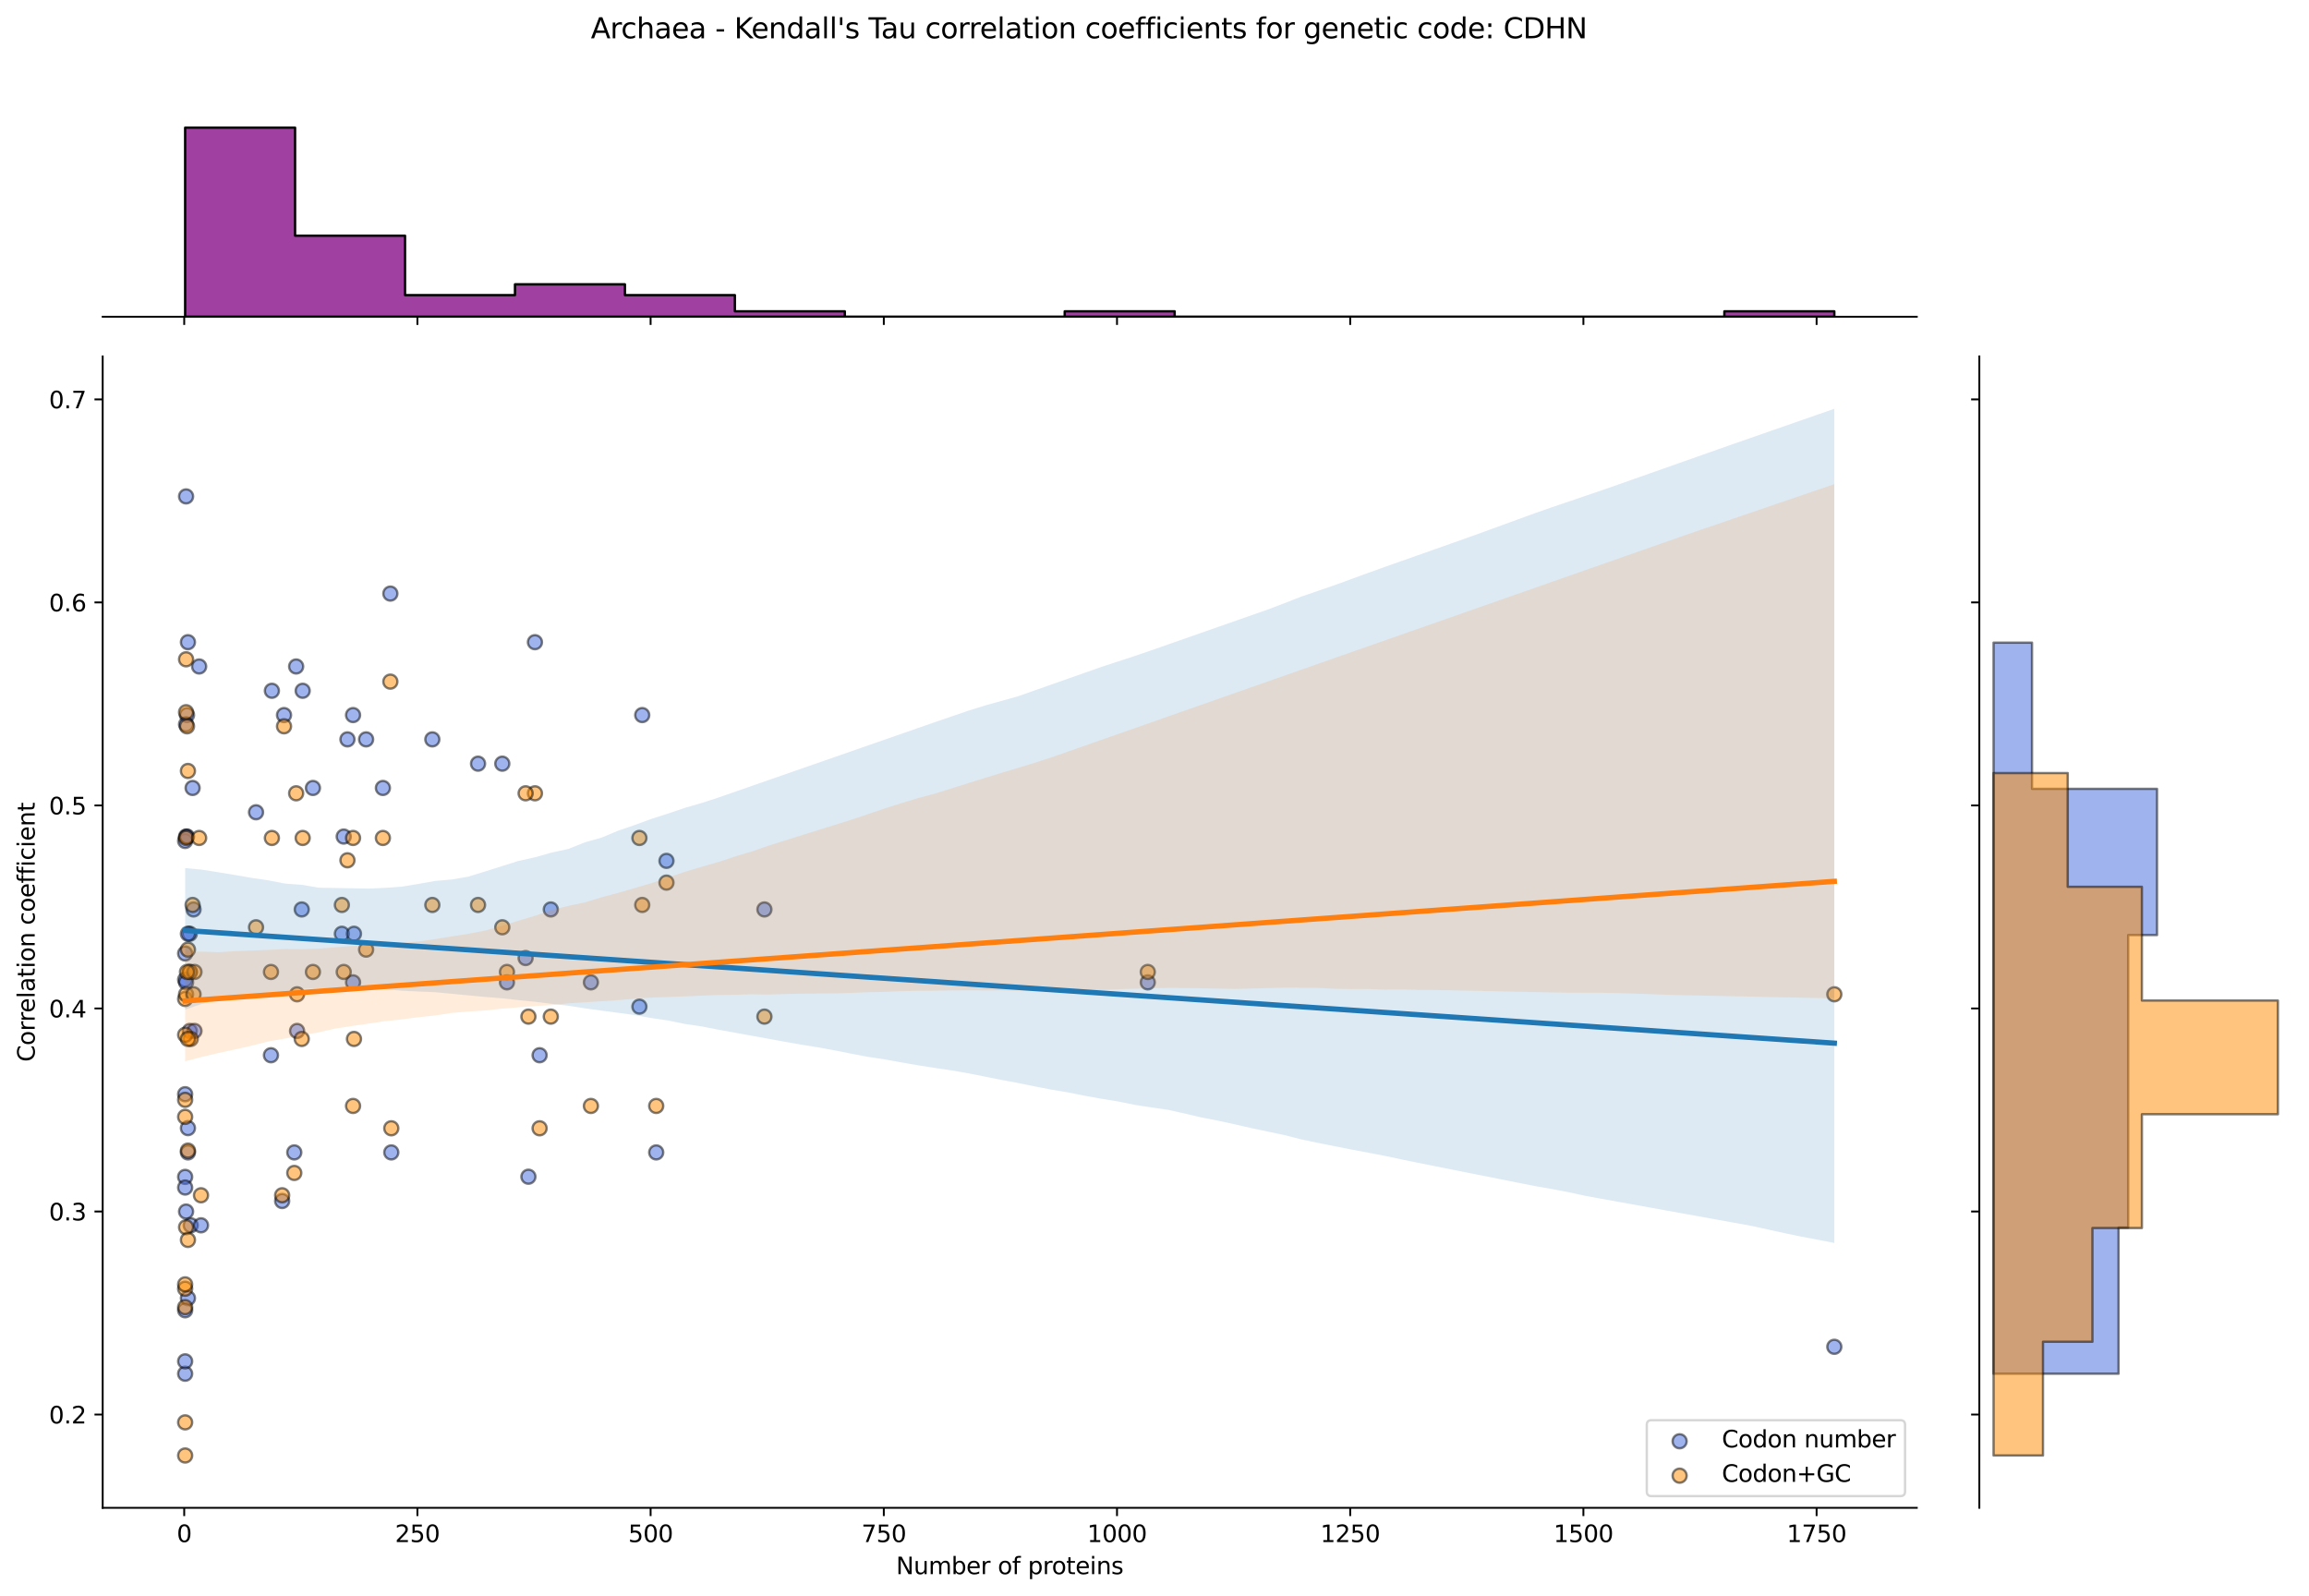 <?xml version="1.0" encoding="utf-8" standalone="no"?>
<!DOCTYPE svg PUBLIC "-//W3C//DTD SVG 1.1//EN"
  "http://www.w3.org/Graphics/SVG/1.1/DTD/svg11.dtd">
<svg xmlns:xlink="http://www.w3.org/1999/xlink" width="984.456pt" height="680.423pt" viewBox="0 0 984.456 680.423" xmlns="http://www.w3.org/2000/svg" version="1.1">
 <defs>
  <style type="text/css">*{stroke-linejoin: round; stroke-linecap: butt}</style>
 </defs>
 <g id="figure_1">
  <g id="patch_1">
   <path d="M 0 680.423 
L 984.456 680.423 
L 984.456 0 
L 0 0 
z
" style="fill: #ffffff"/>
  </g>
  <g id="axes_1">
   <g id="patch_2">
    <path d="M 43.781 642.867 
L 817.232 642.867 
L 817.232 151.966 
L 43.781 151.966 
z
" style="fill: #ffffff"/>
   </g>
   <g id="PathCollection_1">
    <defs>
     <path id="m7b4153957a" d="M 0 3 
C 0.796 3 1.559 2.684 2.121 2.121 
C 2.684 1.559 3 0.796 3 0 
C 3 -0.796 2.684 -1.559 2.121 -2.121 
C 1.559 -2.684 0.796 -3 0 -3 
C -0.796 -3 -1.559 -2.684 -2.121 -2.121 
C -2.684 -1.559 -3 -0.796 -3 0 
C -3 0.796 -2.684 1.559 -2.121 2.121 
C -1.559 2.684 -0.796 3 0 3 
z
" style="stroke: #000000; stroke-opacity: 0.5"/>
    </defs>
    <g clip-path="url(#pd30a311a04)">
     <use xlink:href="#m7b4153957a" x="125.469" y="491.335" style="fill: #4169e1; fill-opacity: 0.5; stroke: #000000; stroke-opacity: 0.5"/>
     <use xlink:href="#m7b4153957a" x="203.817" y="325.591" style="fill: #4169e1; fill-opacity: 0.5; stroke: #000000; stroke-opacity: 0.5"/>
     <use xlink:href="#m7b4153957a" x="109.163" y="346.309" style="fill: #4169e1; fill-opacity: 0.5; stroke: #000000; stroke-opacity: 0.5"/>
     <use xlink:href="#m7b4153957a" x="115.527" y="449.899" style="fill: #4169e1; fill-opacity: 0.5; stroke: #000000; stroke-opacity: 0.5"/>
     <use xlink:href="#m7b4153957a" x="184.329" y="315.232" style="fill: #4169e1; fill-opacity: 0.5; stroke: #000000; stroke-opacity: 0.5"/>
     <use xlink:href="#m7b4153957a" x="80.927" y="439.54" style="fill: #4169e1; fill-opacity: 0.5; stroke: #000000; stroke-opacity: 0.5"/>
     <use xlink:href="#m7b4153957a" x="272.619" y="429.181" style="fill: #4169e1; fill-opacity: 0.5; stroke: #000000; stroke-opacity: 0.5"/>
     <use xlink:href="#m7b4153957a" x="145.752" y="398.104" style="fill: #4169e1; fill-opacity: 0.5; stroke: #000000; stroke-opacity: 0.5"/>
     <use xlink:href="#m7b4153957a" x="80.131" y="273.796" style="fill: #4169e1; fill-opacity: 0.5; stroke: #000000; stroke-opacity: 0.5"/>
     <use xlink:href="#m7b4153957a" x="78.938" y="585.692" style="fill: #4169e1; fill-opacity: 0.5; stroke: #000000; stroke-opacity: 0.5"/>
     <use xlink:href="#m7b4153957a" x="79.336" y="516.549" style="fill: #4169e1; fill-opacity: 0.5; stroke: #000000; stroke-opacity: 0.5"/>
     <use xlink:href="#m7b4153957a" x="273.812" y="304.873" style="fill: #4169e1; fill-opacity: 0.5; stroke: #000000; stroke-opacity: 0.5"/>
     <use xlink:href="#m7b4153957a" x="78.938" y="417.675" style="fill: #4169e1; fill-opacity: 0.5; stroke: #000000; stroke-opacity: 0.5"/>
     <use xlink:href="#m7b4153957a" x="120.299" y="512.053" style="fill: #4169e1; fill-opacity: 0.5; stroke: #000000; stroke-opacity: 0.5"/>
     <use xlink:href="#m7b4153957a" x="81.324" y="522.412" style="fill: #4169e1; fill-opacity: 0.5; stroke: #000000; stroke-opacity: 0.5"/>
     <use xlink:href="#m7b4153957a" x="126.265" y="284.155" style="fill: #4169e1; fill-opacity: 0.5; stroke: #000000; stroke-opacity: 0.5"/>
     <use xlink:href="#m7b4153957a" x="126.662" y="439.54" style="fill: #4169e1; fill-opacity: 0.5; stroke: #000000; stroke-opacity: 0.5"/>
     <use xlink:href="#m7b4153957a" x="163.251" y="335.95" style="fill: #4169e1; fill-opacity: 0.5; stroke: #000000; stroke-opacity: 0.5"/>
     <use xlink:href="#m7b4153957a" x="82.12" y="335.95" style="fill: #4169e1; fill-opacity: 0.5; stroke: #000000; stroke-opacity: 0.5"/>
     <use xlink:href="#m7b4153957a" x="782.075" y="574.207" style="fill: #4169e1; fill-opacity: 0.5; stroke: #000000; stroke-opacity: 0.5"/>
     <use xlink:href="#m7b4153957a" x="79.734" y="304.873" style="fill: #4169e1; fill-opacity: 0.5; stroke: #000000; stroke-opacity: 0.5"/>
     <use xlink:href="#m7b4153957a" x="121.095" y="304.873" style="fill: #4169e1; fill-opacity: 0.5; stroke: #000000; stroke-opacity: 0.5"/>
     <use xlink:href="#m7b4153957a" x="128.651" y="387.745" style="fill: #4169e1; fill-opacity: 0.5; stroke: #000000; stroke-opacity: 0.5"/>
     <use xlink:href="#m7b4153957a" x="225.292" y="501.694" style="fill: #4169e1; fill-opacity: 0.5; stroke: #000000; stroke-opacity: 0.5"/>
     <use xlink:href="#m7b4153957a" x="79.336" y="211.642" style="fill: #4169e1; fill-opacity: 0.5; stroke: #000000; stroke-opacity: 0.5"/>
     <use xlink:href="#m7b4153957a" x="325.911" y="387.745" style="fill: #4169e1; fill-opacity: 0.5; stroke: #000000; stroke-opacity: 0.5"/>
     <use xlink:href="#m7b4153957a" x="234.837" y="387.745" style="fill: #4169e1; fill-opacity: 0.5; stroke: #000000; stroke-opacity: 0.5"/>
     <use xlink:href="#m7b4153957a" x="78.938" y="358.537" style="fill: #4169e1; fill-opacity: 0.5; stroke: #000000; stroke-opacity: 0.5"/>
     <use xlink:href="#m7b4153957a" x="79.336" y="418.822" style="fill: #4169e1; fill-opacity: 0.5; stroke: #000000; stroke-opacity: 0.5"/>
     <use xlink:href="#m7b4153957a" x="115.924" y="294.514" style="fill: #4169e1; fill-opacity: 0.5; stroke: #000000; stroke-opacity: 0.5"/>
     <use xlink:href="#m7b4153957a" x="78.938" y="406.512" style="fill: #4169e1; fill-opacity: 0.5; stroke: #000000; stroke-opacity: 0.5"/>
     <use xlink:href="#m7b4153957a" x="80.927" y="398.104" style="fill: #4169e1; fill-opacity: 0.5; stroke: #000000; stroke-opacity: 0.5"/>
     <use xlink:href="#m7b4153957a" x="146.547" y="356.668" style="fill: #4169e1; fill-opacity: 0.5; stroke: #000000; stroke-opacity: 0.5"/>
     <use xlink:href="#m7b4153957a" x="279.778" y="491.335" style="fill: #4169e1; fill-opacity: 0.5; stroke: #000000; stroke-opacity: 0.5"/>
     <use xlink:href="#m7b4153957a" x="150.922" y="398.104" style="fill: #4169e1; fill-opacity: 0.5; stroke: #000000; stroke-opacity: 0.5"/>
     <use xlink:href="#m7b4153957a" x="284.152" y="367.027" style="fill: #4169e1; fill-opacity: 0.5; stroke: #000000; stroke-opacity: 0.5"/>
     <use xlink:href="#m7b4153957a" x="80.131" y="480.976" style="fill: #4169e1; fill-opacity: 0.5; stroke: #000000; stroke-opacity: 0.5"/>
     <use xlink:href="#m7b4153957a" x="214.157" y="325.591" style="fill: #4169e1; fill-opacity: 0.5; stroke: #000000; stroke-opacity: 0.5"/>
     <use xlink:href="#m7b4153957a" x="150.524" y="304.873" style="fill: #4169e1; fill-opacity: 0.5; stroke: #000000; stroke-opacity: 0.5"/>
     <use xlink:href="#m7b4153957a" x="78.938" y="466.515" style="fill: #4169e1; fill-opacity: 0.5; stroke: #000000; stroke-opacity: 0.5"/>
     <use xlink:href="#m7b4153957a" x="82.517" y="387.745" style="fill: #4169e1; fill-opacity: 0.5; stroke: #000000; stroke-opacity: 0.5"/>
     <use xlink:href="#m7b4153957a" x="489.366" y="418.822" style="fill: #4169e1; fill-opacity: 0.5; stroke: #000000; stroke-opacity: 0.5"/>
     <use xlink:href="#m7b4153957a" x="228.076" y="273.796" style="fill: #4169e1; fill-opacity: 0.5; stroke: #000000; stroke-opacity: 0.5"/>
     <use xlink:href="#m7b4153957a" x="230.065" y="449.899" style="fill: #4169e1; fill-opacity: 0.5; stroke: #000000; stroke-opacity: 0.5"/>
     <use xlink:href="#m7b4153957a" x="80.131" y="398.104" style="fill: #4169e1; fill-opacity: 0.5; stroke: #000000; stroke-opacity: 0.5"/>
     <use xlink:href="#m7b4153957a" x="251.938" y="418.822" style="fill: #4169e1; fill-opacity: 0.5; stroke: #000000; stroke-opacity: 0.5"/>
     <use xlink:href="#m7b4153957a" x="79.336" y="308.821" style="fill: #4169e1; fill-opacity: 0.5; stroke: #000000; stroke-opacity: 0.5"/>
     <use xlink:href="#m7b4153957a" x="82.915" y="439.54" style="fill: #4169e1; fill-opacity: 0.5; stroke: #000000; stroke-opacity: 0.5"/>
     <use xlink:href="#m7b4153957a" x="133.423" y="335.95" style="fill: #4169e1; fill-opacity: 0.5; stroke: #000000; stroke-opacity: 0.5"/>
     <use xlink:href="#m7b4153957a" x="129.049" y="294.514" style="fill: #4169e1; fill-opacity: 0.5; stroke: #000000; stroke-opacity: 0.5"/>
     <use xlink:href="#m7b4153957a" x="156.092" y="315.232" style="fill: #4169e1; fill-opacity: 0.5; stroke: #000000; stroke-opacity: 0.5"/>
     <use xlink:href="#m7b4153957a" x="224.099" y="408.463" style="fill: #4169e1; fill-opacity: 0.5; stroke: #000000; stroke-opacity: 0.5"/>
     <use xlink:href="#m7b4153957a" x="85.699" y="522.412" style="fill: #4169e1; fill-opacity: 0.5; stroke: #000000; stroke-opacity: 0.5"/>
     <use xlink:href="#m7b4153957a" x="80.131" y="553.489" style="fill: #4169e1; fill-opacity: 0.5; stroke: #000000; stroke-opacity: 0.5"/>
     <use xlink:href="#m7b4153957a" x="80.131" y="491.335" style="fill: #4169e1; fill-opacity: 0.5; stroke: #000000; stroke-opacity: 0.5"/>
     <use xlink:href="#m7b4153957a" x="79.336" y="356.668" style="fill: #4169e1; fill-opacity: 0.5; stroke: #000000; stroke-opacity: 0.5"/>
     <use xlink:href="#m7b4153957a" x="166.83" y="491.335" style="fill: #4169e1; fill-opacity: 0.5; stroke: #000000; stroke-opacity: 0.5"/>
     <use xlink:href="#m7b4153957a" x="78.938" y="501.771" style="fill: #4169e1; fill-opacity: 0.5; stroke: #000000; stroke-opacity: 0.5"/>
     <use xlink:href="#m7b4153957a" x="216.145" y="418.822" style="fill: #4169e1; fill-opacity: 0.5; stroke: #000000; stroke-opacity: 0.5"/>
     <use xlink:href="#m7b4153957a" x="84.904" y="284.155" style="fill: #4169e1; fill-opacity: 0.5; stroke: #000000; stroke-opacity: 0.5"/>
     <use xlink:href="#m7b4153957a" x="150.524" y="418.822" style="fill: #4169e1; fill-opacity: 0.5; stroke: #000000; stroke-opacity: 0.5"/>
     <use xlink:href="#m7b4153957a" x="78.938" y="506.31" style="fill: #4169e1; fill-opacity: 0.5; stroke: #000000; stroke-opacity: 0.5"/>
     <use xlink:href="#m7b4153957a" x="79.734" y="356.668" style="fill: #4169e1; fill-opacity: 0.5; stroke: #000000; stroke-opacity: 0.5"/>
     <use xlink:href="#m7b4153957a" x="148.138" y="315.232" style="fill: #4169e1; fill-opacity: 0.5; stroke: #000000; stroke-opacity: 0.5"/>
     <use xlink:href="#m7b4153957a" x="166.433" y="253.078" style="fill: #4169e1; fill-opacity: 0.5; stroke: #000000; stroke-opacity: 0.5"/>
     <use xlink:href="#m7b4153957a" x="78.938" y="580.4" style="fill: #4169e1; fill-opacity: 0.5; stroke: #000000; stroke-opacity: 0.5"/>
     <use xlink:href="#m7b4153957a" x="78.938" y="558.633" style="fill: #4169e1; fill-opacity: 0.5; stroke: #000000; stroke-opacity: 0.5"/>
    </g>
   </g>
   <g id="PathCollection_2">
    <defs>
     <path id="m14450a3409" d="M 0 3 
C 0.796 3 1.559 2.684 2.121 2.121 
C 2.684 1.559 3 0.796 3 0 
C 3 -0.796 2.684 -1.559 2.121 -2.121 
C 1.559 -2.684 0.796 -3 0 -3 
C -0.796 -3 -1.559 -2.684 -2.121 -2.121 
C -2.684 -1.559 -3 -0.796 -3 0 
C -3 0.796 -2.684 1.559 -2.121 2.121 
C -1.559 2.684 -0.796 3 0 3 
z
" style="stroke: #000000; stroke-opacity: 0.5"/>
    </defs>
    <g clip-path="url(#pd30a311a04)">
     <use xlink:href="#m14450a3409" x="125.469" y="500.087" style="fill: #ff8c00; fill-opacity: 0.5; stroke: #000000; stroke-opacity: 0.5"/>
     <use xlink:href="#m14450a3409" x="203.817" y="385.83" style="fill: #ff8c00; fill-opacity: 0.5; stroke: #000000; stroke-opacity: 0.5"/>
     <use xlink:href="#m14450a3409" x="109.163" y="395.351" style="fill: #ff8c00; fill-opacity: 0.5; stroke: #000000; stroke-opacity: 0.5"/>
     <use xlink:href="#m14450a3409" x="115.527" y="414.394" style="fill: #ff8c00; fill-opacity: 0.5; stroke: #000000; stroke-opacity: 0.5"/>
     <use xlink:href="#m14450a3409" x="184.329" y="385.83" style="fill: #ff8c00; fill-opacity: 0.5; stroke: #000000; stroke-opacity: 0.5"/>
     <use xlink:href="#m14450a3409" x="80.927" y="414.394" style="fill: #ff8c00; fill-opacity: 0.5; stroke: #000000; stroke-opacity: 0.5"/>
     <use xlink:href="#m14450a3409" x="272.619" y="357.265" style="fill: #ff8c00; fill-opacity: 0.5; stroke: #000000; stroke-opacity: 0.5"/>
     <use xlink:href="#m14450a3409" x="145.752" y="385.83" style="fill: #ff8c00; fill-opacity: 0.5; stroke: #000000; stroke-opacity: 0.5"/>
     <use xlink:href="#m14450a3409" x="80.131" y="404.872" style="fill: #ff8c00; fill-opacity: 0.5; stroke: #000000; stroke-opacity: 0.5"/>
     <use xlink:href="#m14450a3409" x="78.938" y="557.318" style="fill: #ff8c00; fill-opacity: 0.5; stroke: #000000; stroke-opacity: 0.5"/>
     <use xlink:href="#m14450a3409" x="79.336" y="523.224" style="fill: #ff8c00; fill-opacity: 0.5; stroke: #000000; stroke-opacity: 0.5"/>
     <use xlink:href="#m14450a3409" x="273.812" y="385.83" style="fill: #ff8c00; fill-opacity: 0.5; stroke: #000000; stroke-opacity: 0.5"/>
     <use xlink:href="#m14450a3409" x="78.938" y="476.175" style="fill: #ff8c00; fill-opacity: 0.5; stroke: #000000; stroke-opacity: 0.5"/>
     <use xlink:href="#m14450a3409" x="120.299" y="509.608" style="fill: #ff8c00; fill-opacity: 0.5; stroke: #000000; stroke-opacity: 0.5"/>
     <use xlink:href="#m14450a3409" x="81.324" y="442.958" style="fill: #ff8c00; fill-opacity: 0.5; stroke: #000000; stroke-opacity: 0.5"/>
     <use xlink:href="#m14450a3409" x="126.265" y="338.222" style="fill: #ff8c00; fill-opacity: 0.5; stroke: #000000; stroke-opacity: 0.5"/>
     <use xlink:href="#m14450a3409" x="126.662" y="423.915" style="fill: #ff8c00; fill-opacity: 0.5; stroke: #000000; stroke-opacity: 0.5"/>
     <use xlink:href="#m14450a3409" x="163.251" y="357.265" style="fill: #ff8c00; fill-opacity: 0.5; stroke: #000000; stroke-opacity: 0.5"/>
     <use xlink:href="#m14450a3409" x="82.12" y="385.83" style="fill: #ff8c00; fill-opacity: 0.5; stroke: #000000; stroke-opacity: 0.5"/>
     <use xlink:href="#m14450a3409" x="782.075" y="423.915" style="fill: #ff8c00; fill-opacity: 0.5; stroke: #000000; stroke-opacity: 0.5"/>
     <use xlink:href="#m14450a3409" x="79.734" y="309.658" style="fill: #ff8c00; fill-opacity: 0.5; stroke: #000000; stroke-opacity: 0.5"/>
     <use xlink:href="#m14450a3409" x="121.095" y="309.658" style="fill: #ff8c00; fill-opacity: 0.5; stroke: #000000; stroke-opacity: 0.5"/>
     <use xlink:href="#m14450a3409" x="128.651" y="442.958" style="fill: #ff8c00; fill-opacity: 0.5; stroke: #000000; stroke-opacity: 0.5"/>
     <use xlink:href="#m14450a3409" x="225.292" y="433.437" style="fill: #ff8c00; fill-opacity: 0.5; stroke: #000000; stroke-opacity: 0.5"/>
     <use xlink:href="#m14450a3409" x="79.336" y="281.094" style="fill: #ff8c00; fill-opacity: 0.5; stroke: #000000; stroke-opacity: 0.5"/>
     <use xlink:href="#m14450a3409" x="325.911" y="433.437" style="fill: #ff8c00; fill-opacity: 0.5; stroke: #000000; stroke-opacity: 0.5"/>
     <use xlink:href="#m14450a3409" x="234.837" y="433.437" style="fill: #ff8c00; fill-opacity: 0.5; stroke: #000000; stroke-opacity: 0.5"/>
     <use xlink:href="#m14450a3409" x="78.938" y="425.899" style="fill: #ff8c00; fill-opacity: 0.5; stroke: #000000; stroke-opacity: 0.5"/>
     <use xlink:href="#m14450a3409" x="79.336" y="423.915" style="fill: #ff8c00; fill-opacity: 0.5; stroke: #000000; stroke-opacity: 0.5"/>
     <use xlink:href="#m14450a3409" x="115.924" y="357.265" style="fill: #ff8c00; fill-opacity: 0.5; stroke: #000000; stroke-opacity: 0.5"/>
     <use xlink:href="#m14450a3409" x="78.938" y="441.19" style="fill: #ff8c00; fill-opacity: 0.5; stroke: #000000; stroke-opacity: 0.5"/>
     <use xlink:href="#m14450a3409" x="80.927" y="414.394" style="fill: #ff8c00; fill-opacity: 0.5; stroke: #000000; stroke-opacity: 0.5"/>
     <use xlink:href="#m14450a3409" x="146.547" y="414.394" style="fill: #ff8c00; fill-opacity: 0.5; stroke: #000000; stroke-opacity: 0.5"/>
     <use xlink:href="#m14450a3409" x="279.778" y="471.522" style="fill: #ff8c00; fill-opacity: 0.5; stroke: #000000; stroke-opacity: 0.5"/>
     <use xlink:href="#m14450a3409" x="150.922" y="442.958" style="fill: #ff8c00; fill-opacity: 0.5; stroke: #000000; stroke-opacity: 0.5"/>
     <use xlink:href="#m14450a3409" x="284.152" y="376.308" style="fill: #ff8c00; fill-opacity: 0.5; stroke: #000000; stroke-opacity: 0.5"/>
     <use xlink:href="#m14450a3409" x="80.131" y="490.565" style="fill: #ff8c00; fill-opacity: 0.5; stroke: #000000; stroke-opacity: 0.5"/>
     <use xlink:href="#m14450a3409" x="214.157" y="395.351" style="fill: #ff8c00; fill-opacity: 0.5; stroke: #000000; stroke-opacity: 0.5"/>
     <use xlink:href="#m14450a3409" x="150.524" y="357.265" style="fill: #ff8c00; fill-opacity: 0.5; stroke: #000000; stroke-opacity: 0.5"/>
     <use xlink:href="#m14450a3409" x="78.938" y="549.451" style="fill: #ff8c00; fill-opacity: 0.5; stroke: #000000; stroke-opacity: 0.5"/>
     <use xlink:href="#m14450a3409" x="82.517" y="423.915" style="fill: #ff8c00; fill-opacity: 0.5; stroke: #000000; stroke-opacity: 0.5"/>
     <use xlink:href="#m14450a3409" x="489.366" y="414.394" style="fill: #ff8c00; fill-opacity: 0.5; stroke: #000000; stroke-opacity: 0.5"/>
     <use xlink:href="#m14450a3409" x="228.076" y="338.222" style="fill: #ff8c00; fill-opacity: 0.5; stroke: #000000; stroke-opacity: 0.5"/>
     <use xlink:href="#m14450a3409" x="230.065" y="481.044" style="fill: #ff8c00; fill-opacity: 0.5; stroke: #000000; stroke-opacity: 0.5"/>
     <use xlink:href="#m14450a3409" x="80.131" y="328.701" style="fill: #ff8c00; fill-opacity: 0.5; stroke: #000000; stroke-opacity: 0.5"/>
     <use xlink:href="#m14450a3409" x="251.938" y="471.522" style="fill: #ff8c00; fill-opacity: 0.5; stroke: #000000; stroke-opacity: 0.5"/>
     <use xlink:href="#m14450a3409" x="79.336" y="303.652" style="fill: #ff8c00; fill-opacity: 0.5; stroke: #000000; stroke-opacity: 0.5"/>
     <use xlink:href="#m14450a3409" x="82.915" y="414.394" style="fill: #ff8c00; fill-opacity: 0.5; stroke: #000000; stroke-opacity: 0.5"/>
     <use xlink:href="#m14450a3409" x="133.423" y="414.394" style="fill: #ff8c00; fill-opacity: 0.5; stroke: #000000; stroke-opacity: 0.5"/>
     <use xlink:href="#m14450a3409" x="129.049" y="357.265" style="fill: #ff8c00; fill-opacity: 0.5; stroke: #000000; stroke-opacity: 0.5"/>
     <use xlink:href="#m14450a3409" x="156.092" y="404.872" style="fill: #ff8c00; fill-opacity: 0.5; stroke: #000000; stroke-opacity: 0.5"/>
     <use xlink:href="#m14450a3409" x="224.099" y="338.222" style="fill: #ff8c00; fill-opacity: 0.5; stroke: #000000; stroke-opacity: 0.5"/>
     <use xlink:href="#m14450a3409" x="85.699" y="509.608" style="fill: #ff8c00; fill-opacity: 0.5; stroke: #000000; stroke-opacity: 0.5"/>
     <use xlink:href="#m14450a3409" x="80.131" y="528.651" style="fill: #ff8c00; fill-opacity: 0.5; stroke: #000000; stroke-opacity: 0.5"/>
     <use xlink:href="#m14450a3409" x="80.131" y="442.958" style="fill: #ff8c00; fill-opacity: 0.5; stroke: #000000; stroke-opacity: 0.5"/>
     <use xlink:href="#m14450a3409" x="79.336" y="357.265" style="fill: #ff8c00; fill-opacity: 0.5; stroke: #000000; stroke-opacity: 0.5"/>
     <use xlink:href="#m14450a3409" x="166.83" y="481.044" style="fill: #ff8c00; fill-opacity: 0.5; stroke: #000000; stroke-opacity: 0.5"/>
     <use xlink:href="#m14450a3409" x="78.938" y="606.426" style="fill: #ff8c00; fill-opacity: 0.5; stroke: #000000; stroke-opacity: 0.5"/>
     <use xlink:href="#m14450a3409" x="216.145" y="414.394" style="fill: #ff8c00; fill-opacity: 0.5; stroke: #000000; stroke-opacity: 0.5"/>
     <use xlink:href="#m14450a3409" x="84.904" y="357.265" style="fill: #ff8c00; fill-opacity: 0.5; stroke: #000000; stroke-opacity: 0.5"/>
     <use xlink:href="#m14450a3409" x="150.524" y="471.522" style="fill: #ff8c00; fill-opacity: 0.5; stroke: #000000; stroke-opacity: 0.5"/>
     <use xlink:href="#m14450a3409" x="78.938" y="547.59" style="fill: #ff8c00; fill-opacity: 0.5; stroke: #000000; stroke-opacity: 0.5"/>
     <use xlink:href="#m14450a3409" x="79.734" y="414.394" style="fill: #ff8c00; fill-opacity: 0.5; stroke: #000000; stroke-opacity: 0.5"/>
     <use xlink:href="#m14450a3409" x="148.138" y="366.787" style="fill: #ff8c00; fill-opacity: 0.5; stroke: #000000; stroke-opacity: 0.5"/>
     <use xlink:href="#m14450a3409" x="166.433" y="290.615" style="fill: #ff8c00; fill-opacity: 0.5; stroke: #000000; stroke-opacity: 0.5"/>
     <use xlink:href="#m14450a3409" x="78.938" y="620.553" style="fill: #ff8c00; fill-opacity: 0.5; stroke: #000000; stroke-opacity: 0.5"/>
     <use xlink:href="#m14450a3409" x="78.938" y="468.917" style="fill: #ff8c00; fill-opacity: 0.5; stroke: #000000; stroke-opacity: 0.5"/>
    </g>
   </g>
   <g id="PolyCollection_1">
    <path d="M 78.938 370.114 
L 78.938 430.406 
L 86.04 428.019 
L 93.143 426.21 
L 100.245 425.316 
L 107.348 424.648 
L 114.45 423.27 
L 121.552 422.938 
L 128.655 421.63 
L 135.757 421.498 
L 142.86 421.469 
L 149.962 421.424 
L 157.064 421.248 
L 164.167 421.769 
L 171.269 422.382 
L 178.372 422.726 
L 185.474 423.022 
L 192.576 423.711 
L 199.679 424.38 
L 206.781 425.043 
L 213.884 425.601 
L 220.986 426.397 
L 228.088 427.106 
L 235.191 427.989 
L 242.293 428.796 
L 249.396 429.911 
L 256.498 430.9 
L 263.6 431.826 
L 270.703 432.804 
L 277.805 434.061 
L 284.908 435.11 
L 292.01 436.574 
L 299.112 437.606 
L 306.215 439.002 
L 313.317 440.286 
L 320.419 441.575 
L 327.522 442.866 
L 334.624 444.166 
L 341.727 445.407 
L 348.829 446.552 
L 355.931 447.845 
L 363.034 449.265 
L 370.136 450.609 
L 377.239 451.684 
L 384.341 452.968 
L 391.443 454.191 
L 398.546 455.316 
L 405.648 456.36 
L 412.751 457.595 
L 419.853 459.005 
L 426.955 460.414 
L 434.058 461.741 
L 441.16 463.183 
L 448.263 464.568 
L 455.365 465.751 
L 462.467 467.171 
L 469.57 468.449 
L 476.672 469.607 
L 483.775 471.054 
L 490.877 472.149 
L 497.979 473.168 
L 505.082 474.751 
L 512.184 476.415 
L 519.287 477.791 
L 526.389 479.348 
L 533.491 480.966 
L 540.594 482.46 
L 547.696 483.97 
L 554.799 485.78 
L 561.901 487.27 
L 569.003 488.682 
L 576.106 490.086 
L 583.208 491.435 
L 590.31 492.784 
L 597.413 494.292 
L 604.515 495.751 
L 611.618 497.169 
L 618.72 498.586 
L 625.822 500 
L 632.925 501.411 
L 640.027 502.823 
L 647.13 504.234 
L 654.232 505.643 
L 661.334 506.899 
L 668.437 508.215 
L 675.539 509.776 
L 682.642 511.077 
L 689.744 512.36 
L 696.846 513.642 
L 703.949 514.924 
L 711.051 516.207 
L 718.154 517.489 
L 725.256 518.772 
L 732.358 520.054 
L 739.461 521.337 
L 746.563 522.619 
L 753.666 524.172 
L 760.768 525.735 
L 767.87 527.215 
L 774.973 528.559 
L 782.075 529.941 
L 782.075 174.279 
L 782.075 174.279 
L 774.973 176.755 
L 767.87 179.23 
L 760.768 181.705 
L 753.666 184.18 
L 746.563 186.656 
L 739.461 189.131 
L 732.358 191.628 
L 725.256 194.133 
L 718.154 196.638 
L 711.051 199.143 
L 703.949 201.648 
L 696.846 204.153 
L 689.744 206.658 
L 682.642 209.138 
L 675.539 211.553 
L 668.437 213.969 
L 661.334 216.384 
L 654.232 218.863 
L 647.13 221.454 
L 640.027 224.044 
L 632.925 226.635 
L 625.822 229.205 
L 618.72 231.712 
L 611.618 234.221 
L 604.515 236.729 
L 597.413 239.237 
L 590.31 241.745 
L 583.208 244.296 
L 576.106 246.893 
L 569.003 249.489 
L 561.901 251.93 
L 554.799 254.368 
L 547.696 257.144 
L 540.594 259.853 
L 533.491 262.34 
L 526.389 264.827 
L 519.287 267.315 
L 512.184 269.802 
L 505.082 272.289 
L 497.979 274.776 
L 490.877 277.263 
L 483.775 279.697 
L 476.672 282.014 
L 469.57 284.347 
L 462.467 286.848 
L 455.365 289.349 
L 448.263 291.85 
L 441.16 294.351 
L 434.058 296.852 
L 426.955 298.85 
L 419.853 300.815 
L 412.751 303.043 
L 405.648 305.477 
L 398.546 307.912 
L 391.443 310.38 
L 384.341 312.854 
L 377.239 315.327 
L 370.136 317.801 
L 363.034 320.274 
L 355.931 322.748 
L 348.829 325.221 
L 341.727 327.695 
L 334.624 330.168 
L 327.522 332.642 
L 320.419 335.115 
L 313.317 337.589 
L 306.215 340.062 
L 299.112 342.372 
L 292.01 344.418 
L 284.908 346.838 
L 277.805 349.108 
L 270.703 351.712 
L 263.6 354.141 
L 256.498 357.108 
L 249.396 359.117 
L 242.293 361.957 
L 235.191 363.494 
L 228.088 365.504 
L 220.986 367.081 
L 213.884 369.322 
L 206.781 371.571 
L 199.679 373.757 
L 192.576 374.982 
L 185.474 375.59 
L 178.372 376.863 
L 171.269 378.025 
L 164.167 378.53 
L 157.064 378.859 
L 149.962 378.718 
L 142.86 378.591 
L 135.757 378.456 
L 128.655 377.24 
L 121.552 376.715 
L 114.45 375.346 
L 107.348 374.299 
L 100.245 373.071 
L 93.143 371.9 
L 86.04 370.771 
L 78.938 370.114 
z
" clip-path="url(#pd30a311a04)" style="fill: #1f77b4; fill-opacity: 0.15"/>
   </g>
   <g id="PolyCollection_2">
    <path d="M 78.938 405.772 
L 78.938 452.477 
L 86.04 450.625 
L 93.143 448.942 
L 100.245 447.421 
L 107.348 445.812 
L 114.45 443.992 
L 121.552 442.781 
L 128.655 441.374 
L 135.757 440.173 
L 142.86 438.526 
L 149.962 437.451 
L 157.064 436.43 
L 164.167 435.373 
L 171.269 434.626 
L 178.372 433.686 
L 185.474 432.938 
L 192.576 431.853 
L 199.679 431.274 
L 206.781 430.827 
L 213.884 430.045 
L 220.986 429.473 
L 228.088 428.917 
L 235.191 428.549 
L 242.293 427.784 
L 249.396 427.333 
L 256.498 426.89 
L 263.6 426.409 
L 270.703 425.831 
L 277.805 425.313 
L 284.908 425.065 
L 292.01 424.825 
L 299.112 424.5 
L 306.215 424.217 
L 313.317 424.159 
L 320.419 423.928 
L 327.522 424.043 
L 334.624 423.822 
L 341.727 423.656 
L 348.829 423.586 
L 355.931 423.519 
L 363.034 423.35 
L 370.136 423.041 
L 377.239 422.888 
L 384.341 422.579 
L 391.443 422.466 
L 398.546 422.403 
L 405.648 422.27 
L 412.751 422.235 
L 419.853 422.261 
L 426.955 422.292 
L 434.058 422.388 
L 441.16 422.604 
L 448.263 422.393 
L 455.365 422.282 
L 462.467 422.409 
L 469.57 422.11 
L 476.672 421.773 
L 483.775 421.556 
L 490.877 421.381 
L 497.979 421.205 
L 505.082 421.241 
L 512.184 421.355 
L 519.287 421.505 
L 526.389 421.652 
L 533.491 421.471 
L 540.594 421.278 
L 547.696 421.086 
L 554.799 421.131 
L 561.901 421.189 
L 569.003 421.568 
L 576.106 421.732 
L 583.208 421.688 
L 590.31 421.922 
L 597.413 421.868 
L 604.515 422.026 
L 611.618 422.076 
L 618.72 422.226 
L 625.822 422.376 
L 632.925 422.525 
L 640.027 422.675 
L 647.13 422.825 
L 654.232 422.972 
L 661.334 423.118 
L 668.437 423.254 
L 675.539 423.278 
L 682.642 423.286 
L 689.744 423.413 
L 696.846 423.616 
L 703.949 423.88 
L 711.051 424.143 
L 718.154 424.309 
L 725.256 424.461 
L 732.358 424.612 
L 739.461 424.764 
L 746.563 424.916 
L 753.666 425.068 
L 760.768 425.219 
L 767.87 425.366 
L 774.973 425.512 
L 782.075 425.659 
L 782.075 206.407 
L 782.075 206.407 
L 774.973 208.834 
L 767.87 211.261 
L 760.768 213.688 
L 753.666 216.115 
L 746.563 218.542 
L 739.461 220.97 
L 732.358 223.397 
L 725.256 225.824 
L 718.154 228.269 
L 711.051 230.758 
L 703.949 233.248 
L 696.846 235.737 
L 689.744 238.226 
L 682.642 240.715 
L 675.539 243.204 
L 668.437 245.693 
L 661.334 248.182 
L 654.232 250.671 
L 647.13 253.16 
L 640.027 255.649 
L 632.925 258.139 
L 625.822 260.628 
L 618.72 263.117 
L 611.618 265.606 
L 604.515 268.095 
L 597.413 270.584 
L 590.31 273.073 
L 583.208 275.562 
L 576.106 278.051 
L 569.003 280.544 
L 561.901 283.036 
L 554.799 285.529 
L 547.696 288.021 
L 540.594 290.514 
L 533.491 293.006 
L 526.389 295.499 
L 519.287 297.992 
L 512.184 300.484 
L 505.082 302.977 
L 497.979 305.469 
L 490.877 307.962 
L 483.775 310.454 
L 476.672 312.947 
L 469.57 315.44 
L 462.467 317.932 
L 455.365 320.425 
L 448.263 322.898 
L 441.16 325.219 
L 434.058 327.369 
L 426.955 329.518 
L 419.853 331.694 
L 412.751 333.915 
L 405.648 336.136 
L 398.546 338.357 
L 391.443 340.259 
L 384.341 342.403 
L 377.239 344.672 
L 370.136 347.091 
L 363.034 349.46 
L 355.931 351.681 
L 348.829 353.902 
L 341.727 356.123 
L 334.624 358.354 
L 327.522 360.588 
L 320.419 363.068 
L 313.317 365.176 
L 306.215 367.534 
L 299.112 369.566 
L 292.01 371.701 
L 284.908 374.052 
L 277.805 376.485 
L 270.703 378.597 
L 263.6 380.655 
L 256.498 382.549 
L 249.396 384.724 
L 242.293 386.229 
L 235.191 387.977 
L 228.088 390.437 
L 220.986 392.545 
L 213.884 394.776 
L 206.781 396.751 
L 199.679 398.125 
L 192.576 399.224 
L 185.474 400.404 
L 178.372 401.4 
L 171.269 402.036 
L 164.167 402.413 
L 157.064 402.715 
L 149.962 403.295 
L 142.86 403.875 
L 135.757 404.456 
L 128.655 404.7 
L 121.552 404.621 
L 114.45 404.969 
L 107.348 405.262 
L 100.245 405.528 
L 93.143 405.962 
L 86.04 405.721 
L 78.938 405.772 
z
" clip-path="url(#pd30a311a04)" style="fill: #ff7f0e; fill-opacity: 0.15"/>
   </g>
   <g id="matplotlib.axis_1">
    <g id="xtick_1">
     <g id="line2d_1">
      <defs>
       <path id="m861136fb05" d="M 0 0 
L 0 3.5 
" style="stroke: #000000; stroke-width: 0.8"/>
      </defs>
      <g>
       <use xlink:href="#m861136fb05" x="78.54" y="642.867" style="stroke: #000000; stroke-width: 0.8"/>
      </g>
     </g>
     <g id="text_1">
      <!-- 0 -->
      <g transform="translate(75.359 657.465) scale(0.1 -0.1)">
       <defs>
        <path id="DejaVuSans-30" d="M 2034 4250 
Q 1547 4250 1301 3770 
Q 1056 3291 1056 2328 
Q 1056 1369 1301 889 
Q 1547 409 2034 409 
Q 2525 409 2770 889 
Q 3016 1369 3016 2328 
Q 3016 3291 2770 3770 
Q 2525 4250 2034 4250 
z
M 2034 4750 
Q 2819 4750 3233 4129 
Q 3647 3509 3647 2328 
Q 3647 1150 3233 529 
Q 2819 -91 2034 -91 
Q 1250 -91 836 529 
Q 422 1150 422 2328 
Q 422 3509 836 4129 
Q 1250 4750 2034 4750 
z
" transform="scale(0.016)"/>
       </defs>
       <use xlink:href="#DejaVuSans-30"/>
      </g>
     </g>
    </g>
    <g id="xtick_2">
     <g id="line2d_2">
      <g>
       <use xlink:href="#m861136fb05" x="177.966" y="642.867" style="stroke: #000000; stroke-width: 0.8"/>
      </g>
     </g>
     <g id="text_2">
      <!-- 250 -->
      <g transform="translate(168.422 657.465) scale(0.1 -0.1)">
       <defs>
        <path id="DejaVuSans-32" d="M 1228 531 
L 3431 531 
L 3431 0 
L 469 0 
L 469 531 
Q 828 903 1448 1529 
Q 2069 2156 2228 2338 
Q 2531 2678 2651 2914 
Q 2772 3150 2772 3378 
Q 2772 3750 2511 3984 
Q 2250 4219 1831 4219 
Q 1534 4219 1204 4116 
Q 875 4013 500 3803 
L 500 4441 
Q 881 4594 1212 4672 
Q 1544 4750 1819 4750 
Q 2544 4750 2975 4387 
Q 3406 4025 3406 3419 
Q 3406 3131 3298 2873 
Q 3191 2616 2906 2266 
Q 2828 2175 2409 1742 
Q 1991 1309 1228 531 
z
" transform="scale(0.016)"/>
        <path id="DejaVuSans-35" d="M 691 4666 
L 3169 4666 
L 3169 4134 
L 1269 4134 
L 1269 2991 
Q 1406 3038 1543 3061 
Q 1681 3084 1819 3084 
Q 2600 3084 3056 2656 
Q 3513 2228 3513 1497 
Q 3513 744 3044 326 
Q 2575 -91 1722 -91 
Q 1428 -91 1123 -41 
Q 819 9 494 109 
L 494 744 
Q 775 591 1075 516 
Q 1375 441 1709 441 
Q 2250 441 2565 725 
Q 2881 1009 2881 1497 
Q 2881 1984 2565 2268 
Q 2250 2553 1709 2553 
Q 1456 2553 1204 2497 
Q 953 2441 691 2322 
L 691 4666 
z
" transform="scale(0.016)"/>
       </defs>
       <use xlink:href="#DejaVuSans-32"/>
       <use xlink:href="#DejaVuSans-35" x="63.623"/>
       <use xlink:href="#DejaVuSans-30" x="127.246"/>
      </g>
     </g>
    </g>
    <g id="xtick_3">
     <g id="line2d_3">
      <g>
       <use xlink:href="#m861136fb05" x="277.391" y="642.867" style="stroke: #000000; stroke-width: 0.8"/>
      </g>
     </g>
     <g id="text_3">
      <!-- 500 -->
      <g transform="translate(267.848 657.465) scale(0.1 -0.1)">
       <use xlink:href="#DejaVuSans-35"/>
       <use xlink:href="#DejaVuSans-30" x="63.623"/>
       <use xlink:href="#DejaVuSans-30" x="127.246"/>
      </g>
     </g>
    </g>
    <g id="xtick_4">
     <g id="line2d_4">
      <g>
       <use xlink:href="#m861136fb05" x="376.817" y="642.867" style="stroke: #000000; stroke-width: 0.8"/>
      </g>
     </g>
     <g id="text_4">
      <!-- 750 -->
      <g transform="translate(367.273 657.465) scale(0.1 -0.1)">
       <defs>
        <path id="DejaVuSans-37" d="M 525 4666 
L 3525 4666 
L 3525 4397 
L 1831 0 
L 1172 0 
L 2766 4134 
L 525 4134 
L 525 4666 
z
" transform="scale(0.016)"/>
       </defs>
       <use xlink:href="#DejaVuSans-37"/>
       <use xlink:href="#DejaVuSans-35" x="63.623"/>
       <use xlink:href="#DejaVuSans-30" x="127.246"/>
      </g>
     </g>
    </g>
    <g id="xtick_5">
     <g id="line2d_5">
      <g>
       <use xlink:href="#m861136fb05" x="476.242" y="642.867" style="stroke: #000000; stroke-width: 0.8"/>
      </g>
     </g>
     <g id="text_5">
      <!-- 1000 -->
      <g transform="translate(463.517 657.465) scale(0.1 -0.1)">
       <defs>
        <path id="DejaVuSans-31" d="M 794 531 
L 1825 531 
L 1825 4091 
L 703 3866 
L 703 4441 
L 1819 4666 
L 2450 4666 
L 2450 531 
L 3481 531 
L 3481 0 
L 794 0 
L 794 531 
z
" transform="scale(0.016)"/>
       </defs>
       <use xlink:href="#DejaVuSans-31"/>
       <use xlink:href="#DejaVuSans-30" x="63.623"/>
       <use xlink:href="#DejaVuSans-30" x="127.246"/>
       <use xlink:href="#DejaVuSans-30" x="190.869"/>
      </g>
     </g>
    </g>
    <g id="xtick_6">
     <g id="line2d_6">
      <g>
       <use xlink:href="#m861136fb05" x="575.668" y="642.867" style="stroke: #000000; stroke-width: 0.8"/>
      </g>
     </g>
     <g id="text_6">
      <!-- 1250 -->
      <g transform="translate(562.943 657.465) scale(0.1 -0.1)">
       <use xlink:href="#DejaVuSans-31"/>
       <use xlink:href="#DejaVuSans-32" x="63.623"/>
       <use xlink:href="#DejaVuSans-35" x="127.246"/>
       <use xlink:href="#DejaVuSans-30" x="190.869"/>
      </g>
     </g>
    </g>
    <g id="xtick_7">
     <g id="line2d_7">
      <g>
       <use xlink:href="#m861136fb05" x="675.093" y="642.867" style="stroke: #000000; stroke-width: 0.8"/>
      </g>
     </g>
     <g id="text_7">
      <!-- 1500 -->
      <g transform="translate(662.368 657.465) scale(0.1 -0.1)">
       <use xlink:href="#DejaVuSans-31"/>
       <use xlink:href="#DejaVuSans-35" x="63.623"/>
       <use xlink:href="#DejaVuSans-30" x="127.246"/>
       <use xlink:href="#DejaVuSans-30" x="190.869"/>
      </g>
     </g>
    </g>
    <g id="xtick_8">
     <g id="line2d_8">
      <g>
       <use xlink:href="#m861136fb05" x="774.519" y="642.867" style="stroke: #000000; stroke-width: 0.8"/>
      </g>
     </g>
     <g id="text_8">
      <!-- 1750 -->
      <g transform="translate(761.794 657.465) scale(0.1 -0.1)">
       <use xlink:href="#DejaVuSans-31"/>
       <use xlink:href="#DejaVuSans-37" x="63.623"/>
       <use xlink:href="#DejaVuSans-35" x="127.246"/>
       <use xlink:href="#DejaVuSans-30" x="190.869"/>
      </g>
     </g>
    </g>
    <g id="text_9">
     <!-- Number of proteins -->
     <g transform="translate(382.047 671.143) scale(0.1 -0.1)">
      <defs>
       <path id="DejaVuSans-4e" d="M 628 4666 
L 1478 4666 
L 3547 763 
L 3547 4666 
L 4159 4666 
L 4159 0 
L 3309 0 
L 1241 3903 
L 1241 0 
L 628 0 
L 628 4666 
z
" transform="scale(0.016)"/>
       <path id="DejaVuSans-75" d="M 544 1381 
L 544 3500 
L 1119 3500 
L 1119 1403 
Q 1119 906 1312 657 
Q 1506 409 1894 409 
Q 2359 409 2629 706 
Q 2900 1003 2900 1516 
L 2900 3500 
L 3475 3500 
L 3475 0 
L 2900 0 
L 2900 538 
Q 2691 219 2414 64 
Q 2138 -91 1772 -91 
Q 1169 -91 856 284 
Q 544 659 544 1381 
z
M 1991 3584 
L 1991 3584 
z
" transform="scale(0.016)"/>
       <path id="DejaVuSans-6d" d="M 3328 2828 
Q 3544 3216 3844 3400 
Q 4144 3584 4550 3584 
Q 5097 3584 5394 3201 
Q 5691 2819 5691 2113 
L 5691 0 
L 5113 0 
L 5113 2094 
Q 5113 2597 4934 2840 
Q 4756 3084 4391 3084 
Q 3944 3084 3684 2787 
Q 3425 2491 3425 1978 
L 3425 0 
L 2847 0 
L 2847 2094 
Q 2847 2600 2669 2842 
Q 2491 3084 2119 3084 
Q 1678 3084 1418 2786 
Q 1159 2488 1159 1978 
L 1159 0 
L 581 0 
L 581 3500 
L 1159 3500 
L 1159 2956 
Q 1356 3278 1631 3431 
Q 1906 3584 2284 3584 
Q 2666 3584 2933 3390 
Q 3200 3197 3328 2828 
z
" transform="scale(0.016)"/>
       <path id="DejaVuSans-62" d="M 3116 1747 
Q 3116 2381 2855 2742 
Q 2594 3103 2138 3103 
Q 1681 3103 1420 2742 
Q 1159 2381 1159 1747 
Q 1159 1113 1420 752 
Q 1681 391 2138 391 
Q 2594 391 2855 752 
Q 3116 1113 3116 1747 
z
M 1159 2969 
Q 1341 3281 1617 3432 
Q 1894 3584 2278 3584 
Q 2916 3584 3314 3078 
Q 3713 2572 3713 1747 
Q 3713 922 3314 415 
Q 2916 -91 2278 -91 
Q 1894 -91 1617 61 
Q 1341 213 1159 525 
L 1159 0 
L 581 0 
L 581 4863 
L 1159 4863 
L 1159 2969 
z
" transform="scale(0.016)"/>
       <path id="DejaVuSans-65" d="M 3597 1894 
L 3597 1613 
L 953 1613 
Q 991 1019 1311 708 
Q 1631 397 2203 397 
Q 2534 397 2845 478 
Q 3156 559 3463 722 
L 3463 178 
Q 3153 47 2828 -22 
Q 2503 -91 2169 -91 
Q 1331 -91 842 396 
Q 353 884 353 1716 
Q 353 2575 817 3079 
Q 1281 3584 2069 3584 
Q 2775 3584 3186 3129 
Q 3597 2675 3597 1894 
z
M 3022 2063 
Q 3016 2534 2758 2815 
Q 2500 3097 2075 3097 
Q 1594 3097 1305 2825 
Q 1016 2553 972 2059 
L 3022 2063 
z
" transform="scale(0.016)"/>
       <path id="DejaVuSans-72" d="M 2631 2963 
Q 2534 3019 2420 3045 
Q 2306 3072 2169 3072 
Q 1681 3072 1420 2755 
Q 1159 2438 1159 1844 
L 1159 0 
L 581 0 
L 581 3500 
L 1159 3500 
L 1159 2956 
Q 1341 3275 1631 3429 
Q 1922 3584 2338 3584 
Q 2397 3584 2469 3576 
Q 2541 3569 2628 3553 
L 2631 2963 
z
" transform="scale(0.016)"/>
       <path id="DejaVuSans-20" transform="scale(0.016)"/>
       <path id="DejaVuSans-6f" d="M 1959 3097 
Q 1497 3097 1228 2736 
Q 959 2375 959 1747 
Q 959 1119 1226 758 
Q 1494 397 1959 397 
Q 2419 397 2687 759 
Q 2956 1122 2956 1747 
Q 2956 2369 2687 2733 
Q 2419 3097 1959 3097 
z
M 1959 3584 
Q 2709 3584 3137 3096 
Q 3566 2609 3566 1747 
Q 3566 888 3137 398 
Q 2709 -91 1959 -91 
Q 1206 -91 779 398 
Q 353 888 353 1747 
Q 353 2609 779 3096 
Q 1206 3584 1959 3584 
z
" transform="scale(0.016)"/>
       <path id="DejaVuSans-66" d="M 2375 4863 
L 2375 4384 
L 1825 4384 
Q 1516 4384 1395 4259 
Q 1275 4134 1275 3809 
L 1275 3500 
L 2222 3500 
L 2222 3053 
L 1275 3053 
L 1275 0 
L 697 0 
L 697 3053 
L 147 3053 
L 147 3500 
L 697 3500 
L 697 3744 
Q 697 4328 969 4595 
Q 1241 4863 1831 4863 
L 2375 4863 
z
" transform="scale(0.016)"/>
       <path id="DejaVuSans-70" d="M 1159 525 
L 1159 -1331 
L 581 -1331 
L 581 3500 
L 1159 3500 
L 1159 2969 
Q 1341 3281 1617 3432 
Q 1894 3584 2278 3584 
Q 2916 3584 3314 3078 
Q 3713 2572 3713 1747 
Q 3713 922 3314 415 
Q 2916 -91 2278 -91 
Q 1894 -91 1617 61 
Q 1341 213 1159 525 
z
M 3116 1747 
Q 3116 2381 2855 2742 
Q 2594 3103 2138 3103 
Q 1681 3103 1420 2742 
Q 1159 2381 1159 1747 
Q 1159 1113 1420 752 
Q 1681 391 2138 391 
Q 2594 391 2855 752 
Q 3116 1113 3116 1747 
z
" transform="scale(0.016)"/>
       <path id="DejaVuSans-74" d="M 1172 4494 
L 1172 3500 
L 2356 3500 
L 2356 3053 
L 1172 3053 
L 1172 1153 
Q 1172 725 1289 603 
Q 1406 481 1766 481 
L 2356 481 
L 2356 0 
L 1766 0 
Q 1100 0 847 248 
Q 594 497 594 1153 
L 594 3053 
L 172 3053 
L 172 3500 
L 594 3500 
L 594 4494 
L 1172 4494 
z
" transform="scale(0.016)"/>
       <path id="DejaVuSans-69" d="M 603 3500 
L 1178 3500 
L 1178 0 
L 603 0 
L 603 3500 
z
M 603 4863 
L 1178 4863 
L 1178 4134 
L 603 4134 
L 603 4863 
z
" transform="scale(0.016)"/>
       <path id="DejaVuSans-6e" d="M 3513 2113 
L 3513 0 
L 2938 0 
L 2938 2094 
Q 2938 2591 2744 2837 
Q 2550 3084 2163 3084 
Q 1697 3084 1428 2787 
Q 1159 2491 1159 1978 
L 1159 0 
L 581 0 
L 581 3500 
L 1159 3500 
L 1159 2956 
Q 1366 3272 1645 3428 
Q 1925 3584 2291 3584 
Q 2894 3584 3203 3211 
Q 3513 2838 3513 2113 
z
" transform="scale(0.016)"/>
       <path id="DejaVuSans-73" d="M 2834 3397 
L 2834 2853 
Q 2591 2978 2328 3040 
Q 2066 3103 1784 3103 
Q 1356 3103 1142 2972 
Q 928 2841 928 2578 
Q 928 2378 1081 2264 
Q 1234 2150 1697 2047 
L 1894 2003 
Q 2506 1872 2764 1633 
Q 3022 1394 3022 966 
Q 3022 478 2636 193 
Q 2250 -91 1575 -91 
Q 1294 -91 989 -36 
Q 684 19 347 128 
L 347 722 
Q 666 556 975 473 
Q 1284 391 1588 391 
Q 1994 391 2212 530 
Q 2431 669 2431 922 
Q 2431 1156 2273 1281 
Q 2116 1406 1581 1522 
L 1381 1569 
Q 847 1681 609 1914 
Q 372 2147 372 2553 
Q 372 3047 722 3315 
Q 1072 3584 1716 3584 
Q 2034 3584 2315 3537 
Q 2597 3491 2834 3397 
z
" transform="scale(0.016)"/>
      </defs>
      <use xlink:href="#DejaVuSans-4e"/>
      <use xlink:href="#DejaVuSans-75" x="74.805"/>
      <use xlink:href="#DejaVuSans-6d" x="138.184"/>
      <use xlink:href="#DejaVuSans-62" x="235.596"/>
      <use xlink:href="#DejaVuSans-65" x="299.072"/>
      <use xlink:href="#DejaVuSans-72" x="360.596"/>
      <use xlink:href="#DejaVuSans-20" x="401.709"/>
      <use xlink:href="#DejaVuSans-6f" x="433.496"/>
      <use xlink:href="#DejaVuSans-66" x="494.678"/>
      <use xlink:href="#DejaVuSans-20" x="529.883"/>
      <use xlink:href="#DejaVuSans-70" x="561.67"/>
      <use xlink:href="#DejaVuSans-72" x="625.146"/>
      <use xlink:href="#DejaVuSans-6f" x="664.01"/>
      <use xlink:href="#DejaVuSans-74" x="725.191"/>
      <use xlink:href="#DejaVuSans-65" x="764.4"/>
      <use xlink:href="#DejaVuSans-69" x="825.924"/>
      <use xlink:href="#DejaVuSans-6e" x="853.707"/>
      <use xlink:href="#DejaVuSans-73" x="917.086"/>
     </g>
    </g>
   </g>
   <g id="matplotlib.axis_2">
    <g id="ytick_1">
     <g id="line2d_9">
      <defs>
       <path id="m2746127ba2" d="M 0 0 
L -3.5 0 
" style="stroke: #000000; stroke-width: 0.8"/>
      </defs>
      <g>
       <use xlink:href="#m2746127ba2" x="43.781" y="603.086" style="stroke: #000000; stroke-width: 0.8"/>
      </g>
     </g>
     <g id="text_10">
      <!-- 0.2 -->
      <g transform="translate(20.878 606.885) scale(0.1 -0.1)">
       <defs>
        <path id="DejaVuSans-2e" d="M 684 794 
L 1344 794 
L 1344 0 
L 684 0 
L 684 794 
z
" transform="scale(0.016)"/>
       </defs>
       <use xlink:href="#DejaVuSans-30"/>
       <use xlink:href="#DejaVuSans-2e" x="63.623"/>
       <use xlink:href="#DejaVuSans-32" x="95.41"/>
      </g>
     </g>
    </g>
    <g id="ytick_2">
     <g id="line2d_10">
      <g>
       <use xlink:href="#m2746127ba2" x="43.781" y="516.524" style="stroke: #000000; stroke-width: 0.8"/>
      </g>
     </g>
     <g id="text_11">
      <!-- 0.3 -->
      <g transform="translate(20.878 520.324) scale(0.1 -0.1)">
       <defs>
        <path id="DejaVuSans-33" d="M 2597 2516 
Q 3050 2419 3304 2112 
Q 3559 1806 3559 1356 
Q 3559 666 3084 287 
Q 2609 -91 1734 -91 
Q 1441 -91 1130 -33 
Q 819 25 488 141 
L 488 750 
Q 750 597 1062 519 
Q 1375 441 1716 441 
Q 2309 441 2620 675 
Q 2931 909 2931 1356 
Q 2931 1769 2642 2001 
Q 2353 2234 1838 2234 
L 1294 2234 
L 1294 2753 
L 1863 2753 
Q 2328 2753 2575 2939 
Q 2822 3125 2822 3475 
Q 2822 3834 2567 4026 
Q 2313 4219 1838 4219 
Q 1578 4219 1281 4162 
Q 984 4106 628 3988 
L 628 4550 
Q 988 4650 1302 4700 
Q 1616 4750 1894 4750 
Q 2613 4750 3031 4423 
Q 3450 4097 3450 3541 
Q 3450 3153 3228 2886 
Q 3006 2619 2597 2516 
z
" transform="scale(0.016)"/>
       </defs>
       <use xlink:href="#DejaVuSans-30"/>
       <use xlink:href="#DejaVuSans-2e" x="63.623"/>
       <use xlink:href="#DejaVuSans-33" x="95.41"/>
      </g>
     </g>
    </g>
    <g id="ytick_3">
     <g id="line2d_11">
      <g>
       <use xlink:href="#m2746127ba2" x="43.781" y="429.963" style="stroke: #000000; stroke-width: 0.8"/>
      </g>
     </g>
     <g id="text_12">
      <!-- 0.4 -->
      <g transform="translate(20.878 433.762) scale(0.1 -0.1)">
       <defs>
        <path id="DejaVuSans-34" d="M 2419 4116 
L 825 1625 
L 2419 1625 
L 2419 4116 
z
M 2253 4666 
L 3047 4666 
L 3047 1625 
L 3713 1625 
L 3713 1100 
L 3047 1100 
L 3047 0 
L 2419 0 
L 2419 1100 
L 313 1100 
L 313 1709 
L 2253 4666 
z
" transform="scale(0.016)"/>
       </defs>
       <use xlink:href="#DejaVuSans-30"/>
       <use xlink:href="#DejaVuSans-2e" x="63.623"/>
       <use xlink:href="#DejaVuSans-34" x="95.41"/>
      </g>
     </g>
    </g>
    <g id="ytick_4">
     <g id="line2d_12">
      <g>
       <use xlink:href="#m2746127ba2" x="43.781" y="343.402" style="stroke: #000000; stroke-width: 0.8"/>
      </g>
     </g>
     <g id="text_13">
      <!-- 0.5 -->
      <g transform="translate(20.878 347.201) scale(0.1 -0.1)">
       <use xlink:href="#DejaVuSans-30"/>
       <use xlink:href="#DejaVuSans-2e" x="63.623"/>
       <use xlink:href="#DejaVuSans-35" x="95.41"/>
      </g>
     </g>
    </g>
    <g id="ytick_5">
     <g id="line2d_13">
      <g>
       <use xlink:href="#m2746127ba2" x="43.781" y="256.841" style="stroke: #000000; stroke-width: 0.8"/>
      </g>
     </g>
     <g id="text_14">
      <!-- 0.6 -->
      <g transform="translate(20.878 260.64) scale(0.1 -0.1)">
       <defs>
        <path id="DejaVuSans-36" d="M 2113 2584 
Q 1688 2584 1439 2293 
Q 1191 2003 1191 1497 
Q 1191 994 1439 701 
Q 1688 409 2113 409 
Q 2538 409 2786 701 
Q 3034 994 3034 1497 
Q 3034 2003 2786 2293 
Q 2538 2584 2113 2584 
z
M 3366 4563 
L 3366 3988 
Q 3128 4100 2886 4159 
Q 2644 4219 2406 4219 
Q 1781 4219 1451 3797 
Q 1122 3375 1075 2522 
Q 1259 2794 1537 2939 
Q 1816 3084 2150 3084 
Q 2853 3084 3261 2657 
Q 3669 2231 3669 1497 
Q 3669 778 3244 343 
Q 2819 -91 2113 -91 
Q 1303 -91 875 529 
Q 447 1150 447 2328 
Q 447 3434 972 4092 
Q 1497 4750 2381 4750 
Q 2619 4750 2861 4703 
Q 3103 4656 3366 4563 
z
" transform="scale(0.016)"/>
       </defs>
       <use xlink:href="#DejaVuSans-30"/>
       <use xlink:href="#DejaVuSans-2e" x="63.623"/>
       <use xlink:href="#DejaVuSans-36" x="95.41"/>
      </g>
     </g>
    </g>
    <g id="ytick_6">
     <g id="line2d_14">
      <g>
       <use xlink:href="#m2746127ba2" x="43.781" y="170.279" style="stroke: #000000; stroke-width: 0.8"/>
      </g>
     </g>
     <g id="text_15">
      <!-- 0.7 -->
      <g transform="translate(20.878 174.079) scale(0.1 -0.1)">
       <use xlink:href="#DejaVuSans-30"/>
       <use xlink:href="#DejaVuSans-2e" x="63.623"/>
       <use xlink:href="#DejaVuSans-37" x="95.41"/>
      </g>
     </g>
    </g>
    <g id="text_16">
     <!-- Correlation coefficient -->
     <g transform="translate(14.798 452.712) rotate(-90) scale(0.1 -0.1)">
      <defs>
       <path id="DejaVuSans-43" d="M 4122 4306 
L 4122 3641 
Q 3803 3938 3442 4084 
Q 3081 4231 2675 4231 
Q 1875 4231 1450 3742 
Q 1025 3253 1025 2328 
Q 1025 1406 1450 917 
Q 1875 428 2675 428 
Q 3081 428 3442 575 
Q 3803 722 4122 1019 
L 4122 359 
Q 3791 134 3420 21 
Q 3050 -91 2638 -91 
Q 1578 -91 968 557 
Q 359 1206 359 2328 
Q 359 3453 968 4101 
Q 1578 4750 2638 4750 
Q 3056 4750 3426 4639 
Q 3797 4528 4122 4306 
z
" transform="scale(0.016)"/>
       <path id="DejaVuSans-6c" d="M 603 4863 
L 1178 4863 
L 1178 0 
L 603 0 
L 603 4863 
z
" transform="scale(0.016)"/>
       <path id="DejaVuSans-61" d="M 2194 1759 
Q 1497 1759 1228 1600 
Q 959 1441 959 1056 
Q 959 750 1161 570 
Q 1363 391 1709 391 
Q 2188 391 2477 730 
Q 2766 1069 2766 1631 
L 2766 1759 
L 2194 1759 
z
M 3341 1997 
L 3341 0 
L 2766 0 
L 2766 531 
Q 2569 213 2275 61 
Q 1981 -91 1556 -91 
Q 1019 -91 701 211 
Q 384 513 384 1019 
Q 384 1609 779 1909 
Q 1175 2209 1959 2209 
L 2766 2209 
L 2766 2266 
Q 2766 2663 2505 2880 
Q 2244 3097 1772 3097 
Q 1472 3097 1187 3025 
Q 903 2953 641 2809 
L 641 3341 
Q 956 3463 1253 3523 
Q 1550 3584 1831 3584 
Q 2591 3584 2966 3190 
Q 3341 2797 3341 1997 
z
" transform="scale(0.016)"/>
       <path id="DejaVuSans-63" d="M 3122 3366 
L 3122 2828 
Q 2878 2963 2633 3030 
Q 2388 3097 2138 3097 
Q 1578 3097 1268 2742 
Q 959 2388 959 1747 
Q 959 1106 1268 751 
Q 1578 397 2138 397 
Q 2388 397 2633 464 
Q 2878 531 3122 666 
L 3122 134 
Q 2881 22 2623 -34 
Q 2366 -91 2075 -91 
Q 1284 -91 818 406 
Q 353 903 353 1747 
Q 353 2603 823 3093 
Q 1294 3584 2113 3584 
Q 2378 3584 2631 3529 
Q 2884 3475 3122 3366 
z
" transform="scale(0.016)"/>
      </defs>
      <use xlink:href="#DejaVuSans-43"/>
      <use xlink:href="#DejaVuSans-6f" x="69.824"/>
      <use xlink:href="#DejaVuSans-72" x="131.006"/>
      <use xlink:href="#DejaVuSans-72" x="170.369"/>
      <use xlink:href="#DejaVuSans-65" x="209.232"/>
      <use xlink:href="#DejaVuSans-6c" x="270.756"/>
      <use xlink:href="#DejaVuSans-61" x="298.539"/>
      <use xlink:href="#DejaVuSans-74" x="359.818"/>
      <use xlink:href="#DejaVuSans-69" x="399.027"/>
      <use xlink:href="#DejaVuSans-6f" x="426.811"/>
      <use xlink:href="#DejaVuSans-6e" x="487.992"/>
      <use xlink:href="#DejaVuSans-20" x="551.371"/>
      <use xlink:href="#DejaVuSans-63" x="583.158"/>
      <use xlink:href="#DejaVuSans-6f" x="638.139"/>
      <use xlink:href="#DejaVuSans-65" x="699.32"/>
      <use xlink:href="#DejaVuSans-66" x="760.844"/>
      <use xlink:href="#DejaVuSans-66" x="796.049"/>
      <use xlink:href="#DejaVuSans-69" x="831.254"/>
      <use xlink:href="#DejaVuSans-63" x="859.037"/>
      <use xlink:href="#DejaVuSans-69" x="914.018"/>
      <use xlink:href="#DejaVuSans-65" x="941.801"/>
      <use xlink:href="#DejaVuSans-6e" x="1003.324"/>
      <use xlink:href="#DejaVuSans-74" x="1066.703"/>
     </g>
    </g>
   </g>
   <g id="line2d_15">
    <path d="M 78.938 396.7 
L 86.04 397.185 
L 93.143 397.67 
L 100.245 398.156 
L 107.348 398.641 
L 114.45 399.127 
L 121.552 399.612 
L 128.655 400.097 
L 135.757 400.583 
L 142.86 401.068 
L 149.962 401.554 
L 157.064 402.039 
L 164.167 402.524 
L 171.269 403.01 
L 178.372 403.495 
L 185.474 403.981 
L 192.576 404.466 
L 199.679 404.951 
L 206.781 405.437 
L 213.884 405.922 
L 220.986 406.408 
L 228.088 406.893 
L 235.191 407.378 
L 242.293 407.864 
L 249.396 408.349 
L 256.498 408.835 
L 263.6 409.32 
L 270.703 409.805 
L 277.805 410.291 
L 284.908 410.776 
L 292.01 411.261 
L 299.112 411.747 
L 306.215 412.232 
L 313.317 412.718 
L 320.419 413.203 
L 327.522 413.688 
L 334.624 414.174 
L 341.727 414.659 
L 348.829 415.145 
L 355.931 415.63 
L 363.034 416.115 
L 370.136 416.601 
L 377.239 417.086 
L 384.341 417.572 
L 391.443 418.057 
L 398.546 418.542 
L 405.648 419.028 
L 412.751 419.513 
L 419.853 419.999 
L 426.955 420.484 
L 434.058 420.969 
L 441.16 421.455 
L 448.263 421.94 
L 455.365 422.426 
L 462.467 422.911 
L 469.57 423.396 
L 476.672 423.882 
L 483.775 424.367 
L 490.877 424.852 
L 497.979 425.338 
L 505.082 425.823 
L 512.184 426.309 
L 519.287 426.794 
L 526.389 427.279 
L 533.491 427.765 
L 540.594 428.25 
L 547.696 428.736 
L 554.799 429.221 
L 561.901 429.706 
L 569.003 430.192 
L 576.106 430.677 
L 583.208 431.163 
L 590.31 431.648 
L 597.413 432.133 
L 604.515 432.619 
L 611.618 433.104 
L 618.72 433.59 
L 625.822 434.075 
L 632.925 434.56 
L 640.027 435.046 
L 647.13 435.531 
L 654.232 436.016 
L 661.334 436.502 
L 668.437 436.987 
L 675.539 437.473 
L 682.642 437.958 
L 689.744 438.443 
L 696.846 438.929 
L 703.949 439.414 
L 711.051 439.9 
L 718.154 440.385 
L 725.256 440.87 
L 732.358 441.356 
L 739.461 441.841 
L 746.563 442.327 
L 753.666 442.812 
L 760.768 443.297 
L 767.87 443.783 
L 774.973 444.268 
L 782.075 444.754 
" clip-path="url(#pd30a311a04)" style="fill: none; stroke: #1f77b4; stroke-width: 2.25; stroke-linecap: square"/>
   </g>
   <g id="line2d_16">
    <path d="M 78.938 426.763 
L 86.04 426.248 
L 93.143 425.733 
L 100.245 425.218 
L 107.348 424.702 
L 114.45 424.187 
L 121.552 423.672 
L 128.655 423.157 
L 135.757 422.642 
L 142.86 422.127 
L 149.962 421.612 
L 157.064 421.096 
L 164.167 420.581 
L 171.269 420.066 
L 178.372 419.551 
L 185.474 419.036 
L 192.576 418.521 
L 199.679 418.006 
L 206.781 417.49 
L 213.884 416.975 
L 220.986 416.46 
L 228.088 415.945 
L 235.191 415.43 
L 242.293 414.915 
L 249.396 414.4 
L 256.498 413.884 
L 263.6 413.369 
L 270.703 412.854 
L 277.805 412.339 
L 284.908 411.824 
L 292.01 411.309 
L 299.112 410.794 
L 306.215 410.278 
L 313.317 409.763 
L 320.419 409.248 
L 327.522 408.733 
L 334.624 408.218 
L 341.727 407.703 
L 348.829 407.188 
L 355.931 406.672 
L 363.034 406.157 
L 370.136 405.642 
L 377.239 405.127 
L 384.341 404.612 
L 391.443 404.097 
L 398.546 403.582 
L 405.648 403.066 
L 412.751 402.551 
L 419.853 402.036 
L 426.955 401.521 
L 434.058 401.006 
L 441.16 400.491 
L 448.263 399.976 
L 455.365 399.46 
L 462.467 398.945 
L 469.57 398.43 
L 476.672 397.915 
L 483.775 397.4 
L 490.877 396.885 
L 497.979 396.37 
L 505.082 395.854 
L 512.184 395.339 
L 519.287 394.824 
L 526.389 394.309 
L 533.491 393.794 
L 540.594 393.279 
L 547.696 392.764 
L 554.799 392.248 
L 561.901 391.733 
L 569.003 391.218 
L 576.106 390.703 
L 583.208 390.188 
L 590.31 389.673 
L 597.413 389.158 
L 604.515 388.642 
L 611.618 388.127 
L 618.72 387.612 
L 625.822 387.097 
L 632.925 386.582 
L 640.027 386.067 
L 647.13 385.551 
L 654.232 385.036 
L 661.334 384.521 
L 668.437 384.006 
L 675.539 383.491 
L 682.642 382.976 
L 689.744 382.461 
L 696.846 381.945 
L 703.949 381.43 
L 711.051 380.915 
L 718.154 380.4 
L 725.256 379.885 
L 732.358 379.37 
L 739.461 378.855 
L 746.563 378.339 
L 753.666 377.824 
L 760.768 377.309 
L 767.87 376.794 
L 774.973 376.279 
L 782.075 375.764 
" clip-path="url(#pd30a311a04)" style="fill: none; stroke: #ff7f0e; stroke-width: 2.25; stroke-linecap: square"/>
   </g>
   <g id="patch_3">
    <path d="M 43.781 642.867 
L 43.781 151.966 
" style="fill: none; stroke: #000000; stroke-width: 0.8; stroke-linejoin: miter; stroke-linecap: square"/>
   </g>
   <g id="patch_4">
    <path d="M 43.781 642.867 
L 817.232 642.867 
" style="fill: none; stroke: #000000; stroke-width: 0.8; stroke-linejoin: miter; stroke-linecap: square"/>
   </g>
   <g id="legend_1">
    <g id="patch_5">
     <path d="M 704.119 637.867 
L 810.232 637.867 
Q 812.232 637.867 812.232 635.867 
L 812.232 607.51 
Q 812.232 605.51 810.232 605.51 
L 704.119 605.51 
Q 702.119 605.51 702.119 607.51 
L 702.119 635.867 
Q 702.119 637.867 704.119 637.867 
z
" style="fill: #ffffff; opacity: 0.8; stroke: #cccccc; stroke-linejoin: miter"/>
    </g>
    <g id="PathCollection_3">
     <g>
      <use xlink:href="#m7b4153957a" x="716.119" y="614.484" style="fill: #4169e1; fill-opacity: 0.5; stroke: #000000; stroke-opacity: 0.5"/>
     </g>
    </g>
    <g id="text_17">
     <!-- Codon number -->
     <g transform="translate(734.119 617.109) scale(0.1 -0.1)">
      <defs>
       <path id="DejaVuSans-64" d="M 2906 2969 
L 2906 4863 
L 3481 4863 
L 3481 0 
L 2906 0 
L 2906 525 
Q 2725 213 2448 61 
Q 2172 -91 1784 -91 
Q 1150 -91 751 415 
Q 353 922 353 1747 
Q 353 2572 751 3078 
Q 1150 3584 1784 3584 
Q 2172 3584 2448 3432 
Q 2725 3281 2906 2969 
z
M 947 1747 
Q 947 1113 1208 752 
Q 1469 391 1925 391 
Q 2381 391 2643 752 
Q 2906 1113 2906 1747 
Q 2906 2381 2643 2742 
Q 2381 3103 1925 3103 
Q 1469 3103 1208 2742 
Q 947 2381 947 1747 
z
" transform="scale(0.016)"/>
      </defs>
      <use xlink:href="#DejaVuSans-43"/>
      <use xlink:href="#DejaVuSans-6f" x="69.824"/>
      <use xlink:href="#DejaVuSans-64" x="131.006"/>
      <use xlink:href="#DejaVuSans-6f" x="194.482"/>
      <use xlink:href="#DejaVuSans-6e" x="255.664"/>
      <use xlink:href="#DejaVuSans-20" x="319.043"/>
      <use xlink:href="#DejaVuSans-6e" x="350.83"/>
      <use xlink:href="#DejaVuSans-75" x="414.209"/>
      <use xlink:href="#DejaVuSans-6d" x="477.588"/>
      <use xlink:href="#DejaVuSans-62" x="575"/>
      <use xlink:href="#DejaVuSans-65" x="638.477"/>
      <use xlink:href="#DejaVuSans-72" x="700"/>
     </g>
    </g>
    <g id="PathCollection_4">
     <g>
      <use xlink:href="#m14450a3409" x="716.119" y="629.162" style="fill: #ff8c00; fill-opacity: 0.5; stroke: #000000; stroke-opacity: 0.5"/>
     </g>
    </g>
    <g id="text_18">
     <!-- Codon+GC -->
     <g transform="translate(734.119 631.787) scale(0.1 -0.1)">
      <defs>
       <path id="DejaVuSans-2b" d="M 2944 4013 
L 2944 2272 
L 4684 2272 
L 4684 1741 
L 2944 1741 
L 2944 0 
L 2419 0 
L 2419 1741 
L 678 1741 
L 678 2272 
L 2419 2272 
L 2419 4013 
L 2944 4013 
z
" transform="scale(0.016)"/>
       <path id="DejaVuSans-47" d="M 3809 666 
L 3809 1919 
L 2778 1919 
L 2778 2438 
L 4434 2438 
L 4434 434 
Q 4069 175 3628 42 
Q 3188 -91 2688 -91 
Q 1594 -91 976 548 
Q 359 1188 359 2328 
Q 359 3472 976 4111 
Q 1594 4750 2688 4750 
Q 3144 4750 3555 4637 
Q 3966 4525 4313 4306 
L 4313 3634 
Q 3963 3931 3569 4081 
Q 3175 4231 2741 4231 
Q 1884 4231 1454 3753 
Q 1025 3275 1025 2328 
Q 1025 1384 1454 906 
Q 1884 428 2741 428 
Q 3075 428 3337 486 
Q 3600 544 3809 666 
z
" transform="scale(0.016)"/>
      </defs>
      <use xlink:href="#DejaVuSans-43"/>
      <use xlink:href="#DejaVuSans-6f" x="69.824"/>
      <use xlink:href="#DejaVuSans-64" x="131.006"/>
      <use xlink:href="#DejaVuSans-6f" x="194.482"/>
      <use xlink:href="#DejaVuSans-6e" x="255.664"/>
      <use xlink:href="#DejaVuSans-2b" x="319.043"/>
      <use xlink:href="#DejaVuSans-47" x="402.832"/>
      <use xlink:href="#DejaVuSans-43" x="480.322"/>
     </g>
    </g>
   </g>
  </g>
  <g id="axes_2">
   <g id="patch_6">
    <path d="M 43.781 135.038 
L 817.232 135.038 
L 817.232 50.4 
L 43.781 50.4 
z
" style="fill: #ffffff"/>
   </g>
   <g id="PolyCollection_3">
    <defs>
     <path id="mfa158fd530" d="M 78.938 -625.993 
L 78.938 -545.385 
L 125.814 -545.385 
L 125.814 -545.385 
L 172.69 -545.385 
L 172.69 -545.385 
L 219.566 -545.385 
L 219.566 -545.385 
L 266.441 -545.385 
L 266.441 -545.385 
L 313.317 -545.385 
L 313.317 -545.385 
L 360.193 -545.385 
L 360.193 -545.385 
L 407.069 -545.385 
L 407.069 -545.385 
L 453.945 -545.385 
L 453.945 -545.385 
L 500.82 -545.385 
L 500.82 -545.385 
L 547.696 -545.385 
L 547.696 -545.385 
L 594.572 -545.385 
L 594.572 -545.385 
L 641.448 -545.385 
L 641.448 -545.385 
L 688.324 -545.385 
L 688.324 -545.385 
L 735.199 -545.385 
L 735.199 -545.385 
L 782.075 -545.385 
L 782.075 -545.385 
L 782.075 -547.688 
L 782.075 -547.688 
L 782.075 -547.688 
L 735.199 -547.688 
L 735.199 -545.385 
L 688.324 -545.385 
L 688.324 -545.385 
L 641.448 -545.385 
L 641.448 -545.385 
L 594.572 -545.385 
L 594.572 -545.385 
L 547.696 -545.385 
L 547.696 -545.385 
L 500.82 -545.385 
L 500.82 -547.688 
L 453.945 -547.688 
L 453.945 -545.385 
L 407.069 -545.385 
L 407.069 -545.385 
L 360.193 -545.385 
L 360.193 -547.688 
L 313.317 -547.688 
L 313.317 -554.597 
L 266.441 -554.597 
L 266.441 -559.203 
L 219.566 -559.203 
L 219.566 -554.597 
L 172.69 -554.597 
L 172.69 -579.931 
L 125.814 -579.931 
L 125.814 -625.993 
L 78.938 -625.993 
z
" style="stroke: #000000"/>
    </defs>
    <g clip-path="url(#p8f608bcdb7)">
     <use xlink:href="#mfa158fd530" x="0" y="680.423" style="fill: #800080; fill-opacity: 0.75; stroke: #000000"/>
    </g>
   </g>
   <g id="matplotlib.axis_3">
    <g id="xtick_9">
     <g id="line2d_17">
      <g>
       <use xlink:href="#m861136fb05" x="78.54" y="135.038" style="stroke: #000000; stroke-width: 0.8"/>
      </g>
     </g>
    </g>
    <g id="xtick_10">
     <g id="line2d_18">
      <g>
       <use xlink:href="#m861136fb05" x="177.966" y="135.038" style="stroke: #000000; stroke-width: 0.8"/>
      </g>
     </g>
    </g>
    <g id="xtick_11">
     <g id="line2d_19">
      <g>
       <use xlink:href="#m861136fb05" x="277.391" y="135.038" style="stroke: #000000; stroke-width: 0.8"/>
      </g>
     </g>
    </g>
    <g id="xtick_12">
     <g id="line2d_20">
      <g>
       <use xlink:href="#m861136fb05" x="376.817" y="135.038" style="stroke: #000000; stroke-width: 0.8"/>
      </g>
     </g>
    </g>
    <g id="xtick_13">
     <g id="line2d_21">
      <g>
       <use xlink:href="#m861136fb05" x="476.242" y="135.038" style="stroke: #000000; stroke-width: 0.8"/>
      </g>
     </g>
    </g>
    <g id="xtick_14">
     <g id="line2d_22">
      <g>
       <use xlink:href="#m861136fb05" x="575.668" y="135.038" style="stroke: #000000; stroke-width: 0.8"/>
      </g>
     </g>
    </g>
    <g id="xtick_15">
     <g id="line2d_23">
      <g>
       <use xlink:href="#m861136fb05" x="675.093" y="135.038" style="stroke: #000000; stroke-width: 0.8"/>
      </g>
     </g>
    </g>
    <g id="xtick_16">
     <g id="line2d_24">
      <g>
       <use xlink:href="#m861136fb05" x="774.519" y="135.038" style="stroke: #000000; stroke-width: 0.8"/>
      </g>
     </g>
    </g>
   </g>
   <g id="matplotlib.axis_4">
    <g id="ytick_7"/>
    <g id="ytick_8"/>
    <g id="ytick_9"/>
    <g id="ytick_10"/>
   </g>
   <g id="patch_7">
    <path d="M 43.781 135.038 
L 817.232 135.038 
" style="fill: none; stroke: #000000; stroke-width: 0.8; stroke-linejoin: miter; stroke-linecap: square"/>
   </g>
  </g>
  <g id="axes_3">
   <g id="patch_8">
    <path d="M 843.903 642.867 
L 977.256 642.867 
L 977.256 151.966 
L 843.903 151.966 
z
" style="fill: #ffffff"/>
   </g>
   <g id="PolyCollection_4">
    <defs>
     <path id="mb31f702d02" d="M 870.465 -94.731 
L 849.964 -94.731 
L 849.964 -94.731 
L 849.964 -157.073 
L 849.964 -157.073 
L 849.964 -219.414 
L 849.964 -219.414 
L 849.964 -281.756 
L 849.964 -281.756 
L 849.964 -344.097 
L 849.964 -344.097 
L 849.964 -406.439 
L 866.365 -406.439 
L 866.365 -406.439 
L 866.365 -344.097 
L 919.666 -344.097 
L 919.666 -281.756 
L 907.366 -281.756 
L 907.366 -219.414 
L 907.366 -219.414 
L 907.366 -157.073 
L 903.266 -157.073 
L 903.266 -94.731 
L 870.465 -94.731 
z
" style="stroke: #000000; stroke-opacity: 0.5"/>
    </defs>
    <g clip-path="url(#pde3382725b)">
     <use xlink:href="#mb31f702d02" x="0" y="680.423" style="fill: #4169e1; fill-opacity: 0.5; stroke: #000000; stroke-opacity: 0.5"/>
    </g>
   </g>
   <g id="PolyCollection_5">
    <defs>
     <path id="m204b5db62a" d="M 860.506 -59.87 
L 849.964 -59.87 
L 849.964 -59.87 
L 849.964 -108.364 
L 849.964 -108.364 
L 849.964 -156.858 
L 849.964 -156.858 
L 849.964 -205.352 
L 849.964 -205.352 
L 849.964 -253.847 
L 849.964 -253.847 
L 849.964 -302.341 
L 849.964 -302.341 
L 849.964 -350.835 
L 881.59 -350.835 
L 881.59 -350.835 
L 881.59 -302.341 
L 913.215 -302.341 
L 913.215 -253.847 
L 971.195 -253.847 
L 971.195 -205.352 
L 913.215 -205.352 
L 913.215 -156.858 
L 892.131 -156.858 
L 892.131 -108.364 
L 871.048 -108.364 
L 871.048 -59.87 
L 860.506 -59.87 
z
" style="stroke: #000000; stroke-opacity: 0.5"/>
    </defs>
    <g clip-path="url(#pde3382725b)">
     <use xlink:href="#m204b5db62a" x="0" y="680.423" style="fill: #ff8c00; fill-opacity: 0.5; stroke: #000000; stroke-opacity: 0.5"/>
    </g>
   </g>
   <g id="matplotlib.axis_5">
    <g id="xtick_17"/>
    <g id="xtick_18"/>
    <g id="xtick_19"/>
    <g id="xtick_20"/>
   </g>
   <g id="matplotlib.axis_6">
    <g id="ytick_11">
     <g id="line2d_25">
      <g>
       <use xlink:href="#m2746127ba2" x="843.903" y="603.086" style="stroke: #000000; stroke-width: 0.8"/>
      </g>
     </g>
    </g>
    <g id="ytick_12">
     <g id="line2d_26">
      <g>
       <use xlink:href="#m2746127ba2" x="843.903" y="516.524" style="stroke: #000000; stroke-width: 0.8"/>
      </g>
     </g>
    </g>
    <g id="ytick_13">
     <g id="line2d_27">
      <g>
       <use xlink:href="#m2746127ba2" x="843.903" y="429.963" style="stroke: #000000; stroke-width: 0.8"/>
      </g>
     </g>
    </g>
    <g id="ytick_14">
     <g id="line2d_28">
      <g>
       <use xlink:href="#m2746127ba2" x="843.903" y="343.402" style="stroke: #000000; stroke-width: 0.8"/>
      </g>
     </g>
    </g>
    <g id="ytick_15">
     <g id="line2d_29">
      <g>
       <use xlink:href="#m2746127ba2" x="843.903" y="256.841" style="stroke: #000000; stroke-width: 0.8"/>
      </g>
     </g>
    </g>
    <g id="ytick_16">
     <g id="line2d_30">
      <g>
       <use xlink:href="#m2746127ba2" x="843.903" y="170.279" style="stroke: #000000; stroke-width: 0.8"/>
      </g>
     </g>
    </g>
   </g>
   <g id="patch_9">
    <path d="M 843.903 642.867 
L 843.903 151.966 
" style="fill: none; stroke: #000000; stroke-width: 0.8; stroke-linejoin: miter; stroke-linecap: square"/>
   </g>
  </g>
  <g id="text_19">
   <!-- Archaea - Kendall's Tau correlation coefficients for genetic code: CDHN -->
   <g transform="translate(251.919 16.318) scale(0.12 -0.12)">
    <defs>
     <path id="DejaVuSans-41" d="M 2188 4044 
L 1331 1722 
L 3047 1722 
L 2188 4044 
z
M 1831 4666 
L 2547 4666 
L 4325 0 
L 3669 0 
L 3244 1197 
L 1141 1197 
L 716 0 
L 50 0 
L 1831 4666 
z
" transform="scale(0.016)"/>
     <path id="DejaVuSans-68" d="M 3513 2113 
L 3513 0 
L 2938 0 
L 2938 2094 
Q 2938 2591 2744 2837 
Q 2550 3084 2163 3084 
Q 1697 3084 1428 2787 
Q 1159 2491 1159 1978 
L 1159 0 
L 581 0 
L 581 4863 
L 1159 4863 
L 1159 2956 
Q 1366 3272 1645 3428 
Q 1925 3584 2291 3584 
Q 2894 3584 3203 3211 
Q 3513 2838 3513 2113 
z
" transform="scale(0.016)"/>
     <path id="DejaVuSans-2d" d="M 313 2009 
L 1997 2009 
L 1997 1497 
L 313 1497 
L 313 2009 
z
" transform="scale(0.016)"/>
     <path id="DejaVuSans-4b" d="M 628 4666 
L 1259 4666 
L 1259 2694 
L 3353 4666 
L 4166 4666 
L 1850 2491 
L 4331 0 
L 3500 0 
L 1259 2247 
L 1259 0 
L 628 0 
L 628 4666 
z
" transform="scale(0.016)"/>
     <path id="DejaVuSans-27" d="M 1147 4666 
L 1147 2931 
L 616 2931 
L 616 4666 
L 1147 4666 
z
" transform="scale(0.016)"/>
     <path id="DejaVuSans-54" d="M -19 4666 
L 3928 4666 
L 3928 4134 
L 2272 4134 
L 2272 0 
L 1638 0 
L 1638 4134 
L -19 4134 
L -19 4666 
z
" transform="scale(0.016)"/>
     <path id="DejaVuSans-67" d="M 2906 1791 
Q 2906 2416 2648 2759 
Q 2391 3103 1925 3103 
Q 1463 3103 1205 2759 
Q 947 2416 947 1791 
Q 947 1169 1205 825 
Q 1463 481 1925 481 
Q 2391 481 2648 825 
Q 2906 1169 2906 1791 
z
M 3481 434 
Q 3481 -459 3084 -895 
Q 2688 -1331 1869 -1331 
Q 1566 -1331 1297 -1286 
Q 1028 -1241 775 -1147 
L 775 -588 
Q 1028 -725 1275 -790 
Q 1522 -856 1778 -856 
Q 2344 -856 2625 -561 
Q 2906 -266 2906 331 
L 2906 616 
Q 2728 306 2450 153 
Q 2172 0 1784 0 
Q 1141 0 747 490 
Q 353 981 353 1791 
Q 353 2603 747 3093 
Q 1141 3584 1784 3584 
Q 2172 3584 2450 3431 
Q 2728 3278 2906 2969 
L 2906 3500 
L 3481 3500 
L 3481 434 
z
" transform="scale(0.016)"/>
     <path id="DejaVuSans-3a" d="M 750 794 
L 1409 794 
L 1409 0 
L 750 0 
L 750 794 
z
M 750 3309 
L 1409 3309 
L 1409 2516 
L 750 2516 
L 750 3309 
z
" transform="scale(0.016)"/>
     <path id="DejaVuSans-44" d="M 1259 4147 
L 1259 519 
L 2022 519 
Q 2988 519 3436 956 
Q 3884 1394 3884 2338 
Q 3884 3275 3436 3711 
Q 2988 4147 2022 4147 
L 1259 4147 
z
M 628 4666 
L 1925 4666 
Q 3281 4666 3915 4102 
Q 4550 3538 4550 2338 
Q 4550 1131 3912 565 
Q 3275 0 1925 0 
L 628 0 
L 628 4666 
z
" transform="scale(0.016)"/>
     <path id="DejaVuSans-48" d="M 628 4666 
L 1259 4666 
L 1259 2753 
L 3553 2753 
L 3553 4666 
L 4184 4666 
L 4184 0 
L 3553 0 
L 3553 2222 
L 1259 2222 
L 1259 0 
L 628 0 
L 628 4666 
z
" transform="scale(0.016)"/>
    </defs>
    <use xlink:href="#DejaVuSans-41"/>
    <use xlink:href="#DejaVuSans-72" x="68.408"/>
    <use xlink:href="#DejaVuSans-63" x="107.271"/>
    <use xlink:href="#DejaVuSans-68" x="162.252"/>
    <use xlink:href="#DejaVuSans-61" x="225.631"/>
    <use xlink:href="#DejaVuSans-65" x="286.91"/>
    <use xlink:href="#DejaVuSans-61" x="348.434"/>
    <use xlink:href="#DejaVuSans-20" x="409.713"/>
    <use xlink:href="#DejaVuSans-2d" x="441.5"/>
    <use xlink:href="#DejaVuSans-20" x="477.584"/>
    <use xlink:href="#DejaVuSans-4b" x="509.371"/>
    <use xlink:href="#DejaVuSans-65" x="569.947"/>
    <use xlink:href="#DejaVuSans-6e" x="631.471"/>
    <use xlink:href="#DejaVuSans-64" x="694.85"/>
    <use xlink:href="#DejaVuSans-61" x="758.326"/>
    <use xlink:href="#DejaVuSans-6c" x="819.605"/>
    <use xlink:href="#DejaVuSans-6c" x="847.389"/>
    <use xlink:href="#DejaVuSans-27" x="875.172"/>
    <use xlink:href="#DejaVuSans-73" x="902.662"/>
    <use xlink:href="#DejaVuSans-20" x="954.762"/>
    <use xlink:href="#DejaVuSans-54" x="986.549"/>
    <use xlink:href="#DejaVuSans-61" x="1031.133"/>
    <use xlink:href="#DejaVuSans-75" x="1092.412"/>
    <use xlink:href="#DejaVuSans-20" x="1155.791"/>
    <use xlink:href="#DejaVuSans-63" x="1187.578"/>
    <use xlink:href="#DejaVuSans-6f" x="1242.559"/>
    <use xlink:href="#DejaVuSans-72" x="1303.74"/>
    <use xlink:href="#DejaVuSans-72" x="1343.104"/>
    <use xlink:href="#DejaVuSans-65" x="1381.967"/>
    <use xlink:href="#DejaVuSans-6c" x="1443.49"/>
    <use xlink:href="#DejaVuSans-61" x="1471.273"/>
    <use xlink:href="#DejaVuSans-74" x="1532.553"/>
    <use xlink:href="#DejaVuSans-69" x="1571.762"/>
    <use xlink:href="#DejaVuSans-6f" x="1599.545"/>
    <use xlink:href="#DejaVuSans-6e" x="1660.727"/>
    <use xlink:href="#DejaVuSans-20" x="1724.105"/>
    <use xlink:href="#DejaVuSans-63" x="1755.893"/>
    <use xlink:href="#DejaVuSans-6f" x="1810.873"/>
    <use xlink:href="#DejaVuSans-65" x="1872.055"/>
    <use xlink:href="#DejaVuSans-66" x="1933.578"/>
    <use xlink:href="#DejaVuSans-66" x="1968.783"/>
    <use xlink:href="#DejaVuSans-69" x="2003.988"/>
    <use xlink:href="#DejaVuSans-63" x="2031.771"/>
    <use xlink:href="#DejaVuSans-69" x="2086.752"/>
    <use xlink:href="#DejaVuSans-65" x="2114.535"/>
    <use xlink:href="#DejaVuSans-6e" x="2176.059"/>
    <use xlink:href="#DejaVuSans-74" x="2239.438"/>
    <use xlink:href="#DejaVuSans-73" x="2278.646"/>
    <use xlink:href="#DejaVuSans-20" x="2330.746"/>
    <use xlink:href="#DejaVuSans-66" x="2362.533"/>
    <use xlink:href="#DejaVuSans-6f" x="2397.738"/>
    <use xlink:href="#DejaVuSans-72" x="2458.92"/>
    <use xlink:href="#DejaVuSans-20" x="2500.033"/>
    <use xlink:href="#DejaVuSans-67" x="2531.82"/>
    <use xlink:href="#DejaVuSans-65" x="2595.297"/>
    <use xlink:href="#DejaVuSans-6e" x="2656.82"/>
    <use xlink:href="#DejaVuSans-65" x="2720.199"/>
    <use xlink:href="#DejaVuSans-74" x="2781.723"/>
    <use xlink:href="#DejaVuSans-69" x="2820.932"/>
    <use xlink:href="#DejaVuSans-63" x="2848.715"/>
    <use xlink:href="#DejaVuSans-20" x="2903.695"/>
    <use xlink:href="#DejaVuSans-63" x="2935.482"/>
    <use xlink:href="#DejaVuSans-6f" x="2990.463"/>
    <use xlink:href="#DejaVuSans-64" x="3051.645"/>
    <use xlink:href="#DejaVuSans-65" x="3115.121"/>
    <use xlink:href="#DejaVuSans-3a" x="3176.645"/>
    <use xlink:href="#DejaVuSans-20" x="3210.336"/>
    <use xlink:href="#DejaVuSans-43" x="3242.123"/>
    <use xlink:href="#DejaVuSans-44" x="3311.947"/>
    <use xlink:href="#DejaVuSans-48" x="3388.949"/>
    <use xlink:href="#DejaVuSans-4e" x="3464.145"/>
   </g>
  </g>
 </g>
 <defs>
  <clipPath id="pd30a311a04">
   <rect x="43.781" y="151.966" width="773.451" height="490.901"/>
  </clipPath>
  <clipPath id="p8f608bcdb7">
   <rect x="43.781" y="50.4" width="773.451" height="84.638"/>
  </clipPath>
  <clipPath id="pde3382725b">
   <rect x="843.903" y="151.966" width="133.354" height="490.901"/>
  </clipPath>
 </defs>
</svg>
